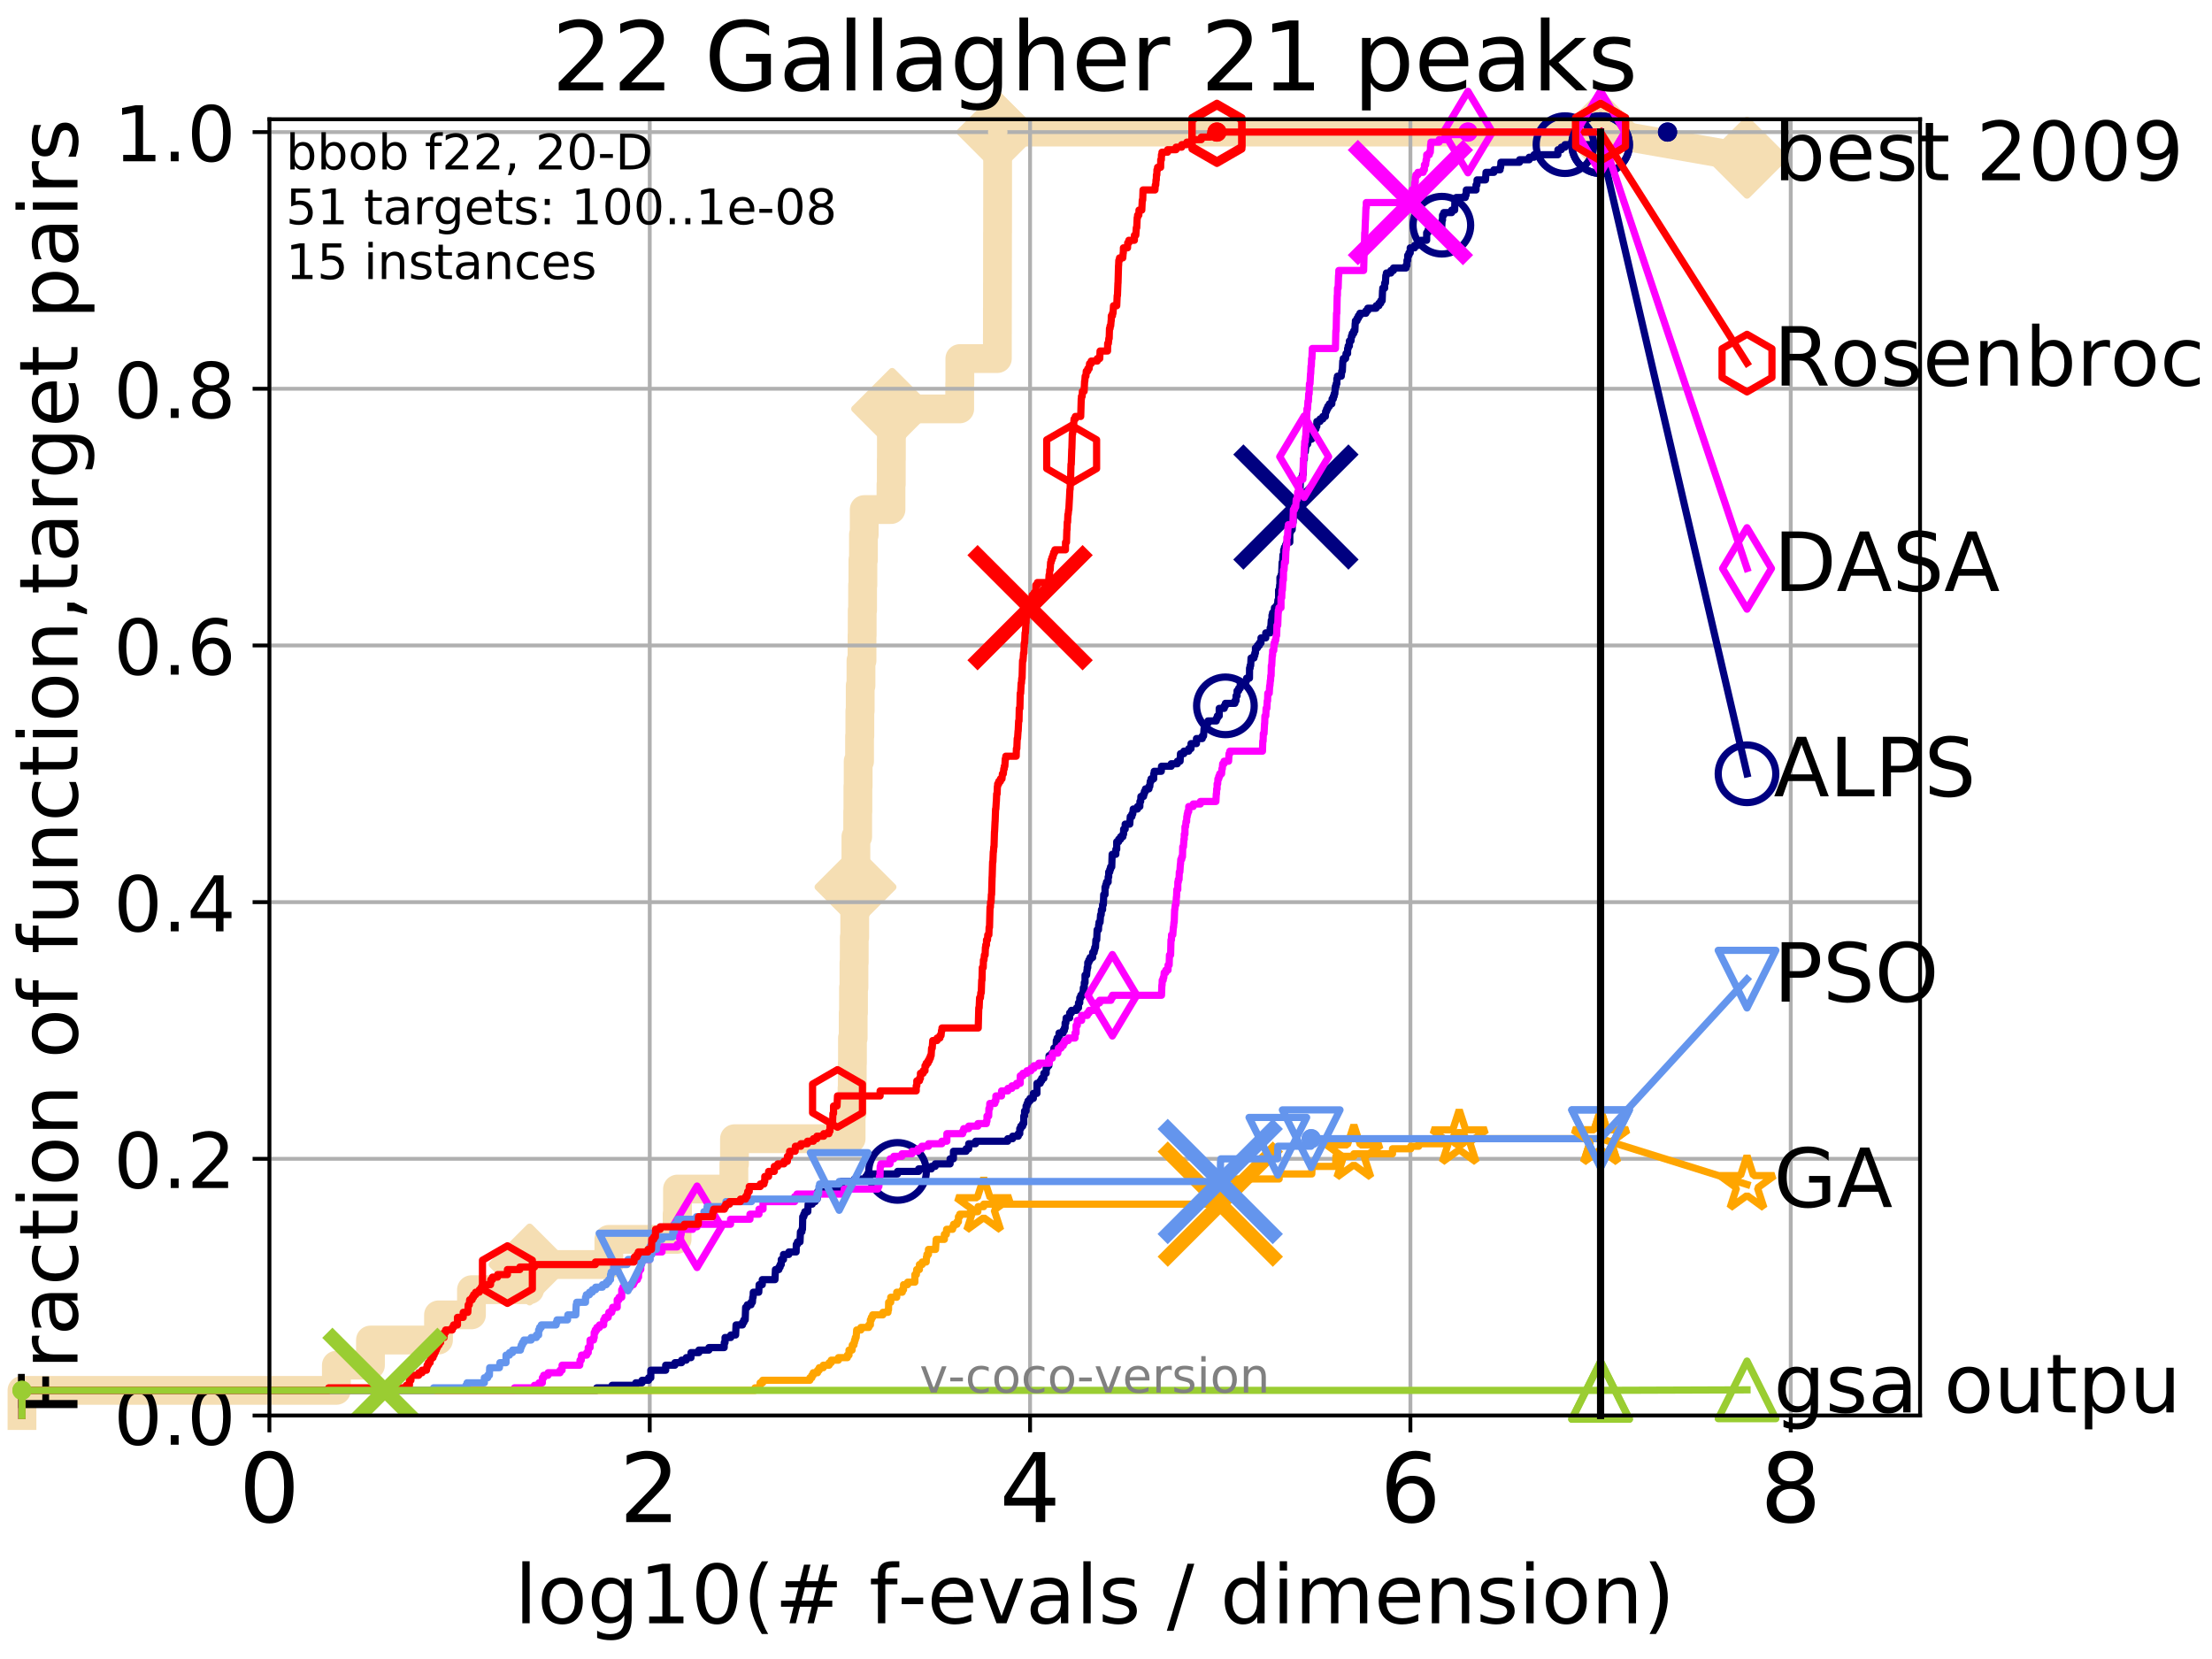 <?xml version="1.0" encoding="utf-8" standalone="no"?>
<!DOCTYPE svg PUBLIC "-//W3C//DTD SVG 1.1//EN"
  "http://www.w3.org/Graphics/SVG/1.1/DTD/svg11.dtd">
<!-- Created with matplotlib (http://matplotlib.org/) -->
<svg height="345.6pt" version="1.1" viewBox="0 0 460.8 345.6" width="460.8pt" xmlns="http://www.w3.org/2000/svg" xmlns:xlink="http://www.w3.org/1999/xlink">
 <defs>
  <style type="text/css">
*{stroke-linecap:butt;stroke-linejoin:round;}
  </style>
 </defs>
 <g id="figure_1">
  <g id="patch_1">
   <path d="M 0 345.6 
L 460.8 345.6 
L 460.8 0 
L 0 0 
z
" style="fill:#ffffff;"/>
  </g>
  <g id="axes_1">
   <g id="patch_2">
    <path d="M 56.12 294.88 
L 399.984 294.88 
L 399.984 24.84 
L 56.12 24.84 
z
" style="fill:#ffffff;"/>
   </g>
   <g id="line2d_1">
    <path d="M 4.579 294.88 
L 4.579 289.638 
L 70.072 289.638 
L 70.072 284.395 
L 77.175 284.395 
L 77.175 279.153 
L 91.35 279.153 
L 91.35 273.91 
L 98.215 273.91 
L 98.215 268.668 
L 110.326 268.668 
L 110.326 263.425 
L 126.833 263.425 
L 126.833 258.183 
L 141.054 258.183 
L 141.054 252.94 
L 141.134 252.94 
L 141.134 247.698 
L 152.88 247.698 
L 152.88 242.455 
L 153.004 242.455 
L 153.004 237.213 
L 177.305 237.213 
L 177.305 231.97 
L 177.49 231.97 
L 177.49 226.728 
L 177.544 226.728 
L 177.544 221.485 
L 177.583 221.485 
L 177.583 216.243 
L 177.735 216.243 
L 177.735 211 
L 177.799 211 
L 177.799 205.758 
L 177.894 205.758 
L 177.894 200.515 
L 177.955 200.515 
L 177.955 195.273 
L 178.055 195.273 
L 178.055 190.03 
L 178.22 190.03 
L 178.22 184.788 
L 178.256 184.788 
L 178.256 179.546 
L 178.298 179.546 
L 178.298 174.303 
L 178.672 174.303 
L 178.672 169.061 
L 178.716 169.061 
L 178.716 163.818 
L 178.77 163.818 
L 178.77 158.576 
L 179.061 158.576 
L 179.061 153.333 
L 179.123 153.333 
L 179.123 148.091 
L 179.197 148.091 
L 179.197 142.848 
L 179.357 142.848 
L 179.357 137.606 
L 179.574 137.606 
L 179.574 132.363 
L 179.61 132.363 
L 179.61 127.121 
L 179.693 127.121 
L 179.693 121.878 
L 179.759 121.878 
L 179.759 116.636 
L 179.87 116.636 
L 179.87 111.393 
L 180.032 111.393 
L 180.032 106.151 
L 185.609 106.151 
L 185.609 100.908 
L 185.672 100.908 
L 185.672 95.666 
L 185.696 95.666 
L 185.696 90.423 
L 185.848 90.423 
L 185.848 85.181 
L 199.922 85.181 
L 199.922 79.938 
L 199.954 79.938 
L 199.954 74.696 
L 207.768 74.696 
L 207.768 69.453 
L 207.776 69.453 
L 207.776 64.211 
L 207.787 64.211 
L 207.787 58.969 
L 207.795 58.969 
L 207.795 53.726 
L 207.801 53.726 
L 207.801 48.484 
L 207.815 48.484 
L 207.815 43.241 
L 207.82 43.241 
L 207.82 37.999 
L 207.825 37.999 
L 207.825 32.756 
L 207.838 32.756 
L 207.838 27.514 
L 333.43 27.514 
" style="fill:none;stroke:#f5deb3;stroke-linecap:square;stroke-width:6;"/>
   </g>
   <g id="line2d_2">
    <defs>
     <path d="M -0 7.778 
L 7.778 0 
L 0 -7.778 
L -7.778 -0 
z
" id="m779089fed4" style="stroke:#f5deb3;stroke-linejoin:miter;stroke-width:1.5;"/>
    </defs>
    <g>
     <use style="fill:#f5deb3;stroke:#f5deb3;stroke-linejoin:miter;stroke-width:1.5;" x="110.326" xlink:href="#m779089fed4" y="263.425"/>
     <use style="fill:#f5deb3;stroke:#f5deb3;stroke-linejoin:miter;stroke-width:1.5;" x="178.22" xlink:href="#m779089fed4" y="184.788"/>
     <use style="fill:#f5deb3;stroke:#f5deb3;stroke-linejoin:miter;stroke-width:1.5;" x="185.848" xlink:href="#m779089fed4" y="85.181"/>
     <use style="fill:#f5deb3;stroke:#f5deb3;stroke-linejoin:miter;stroke-width:1.5;" x="207.838" xlink:href="#m779089fed4" y="27.514"/>
     <use style="fill:#f5deb3;stroke:#f5deb3;stroke-linejoin:miter;stroke-width:1.5;" x="207.838" xlink:href="#m779089fed4" y="27.514"/>
     <use style="fill:#f5deb3;stroke:#f5deb3;stroke-linejoin:miter;stroke-width:1.5;" x="333.43" xlink:href="#m779089fed4" y="27.514"/>
    </g>
   </g>
   <g id="line2d_3">
    <path style="fill:none;stroke:#f5deb3;stroke-linecap:square;stroke-width:6;"/>
    <g/>
   </g>
   <g id="line2d_4">
    <path d="M 333.43 27.514 
L 363.934 32.861 
" style="fill:none;stroke:#f5deb3;stroke-linecap:square;stroke-width:6;"/>
    <g>
     <use style="fill:#f5deb3;stroke:#f5deb3;stroke-linejoin:miter;stroke-width:1.5;" x="333.43" xlink:href="#m779089fed4" y="27.514"/>
     <use style="fill:#f5deb3;stroke:#f5deb3;stroke-linejoin:miter;stroke-width:1.5;" x="363.934" xlink:href="#m779089fed4" y="32.861"/>
    </g>
   </g>
   <g id="matplotlib.axis_1">
    <g id="xtick_1">
     <g id="line2d_5">
      <path clip-path="url(#pdc020ee2d5)" d="M 56.12 294.88 
L 56.12 24.84 
" style="fill:none;stroke:#b0b0b0;stroke-linecap:square;stroke-width:0.8;"/>
     </g>
     <g id="line2d_6">
      <defs>
       <path d="M 0 0 
L 0 3.5 
" id="mda929b0f95" style="stroke:#000000;stroke-width:0.8;"/>
      </defs>
      <g>
       <use style="stroke:#000000;stroke-width:0.8;" x="56.12" xlink:href="#mda929b0f95" y="294.88"/>
      </g>
     </g>
     <g id="text_1">
      <!-- 0 -->
      <defs>
       <path d="M 31.781 66.406 
Q 24.172 66.406 20.328 58.906 
Q 16.5 51.422 16.5 36.375 
Q 16.5 21.391 20.328 13.891 
Q 24.172 6.391 31.781 6.391 
Q 39.453 6.391 43.281 13.891 
Q 47.125 21.391 47.125 36.375 
Q 47.125 51.422 43.281 58.906 
Q 39.453 66.406 31.781 66.406 
z
M 31.781 74.219 
Q 44.047 74.219 50.516 64.516 
Q 56.984 54.828 56.984 36.375 
Q 56.984 17.969 50.516 8.266 
Q 44.047 -1.422 31.781 -1.422 
Q 19.531 -1.422 13.062 8.266 
Q 6.594 17.969 6.594 36.375 
Q 6.594 54.828 13.062 64.516 
Q 19.531 74.219 31.781 74.219 
z
" id="DejaVuSans-30"/>
      </defs>
      <g transform="translate(49.758 317.077)scale(0.2 -0.2)">
       <use xlink:href="#DejaVuSans-30"/>
      </g>
     </g>
    </g>
    <g id="xtick_2">
     <g id="line2d_7">
      <path clip-path="url(#pdc020ee2d5)" d="M 135.351 294.88 
L 135.351 24.84 
" style="fill:none;stroke:#b0b0b0;stroke-linecap:square;stroke-width:0.8;"/>
     </g>
     <g id="line2d_8">
      <g>
       <use style="stroke:#000000;stroke-width:0.8;" x="135.351" xlink:href="#mda929b0f95" y="294.88"/>
      </g>
     </g>
     <g id="text_2">
      <!-- 2 -->
      <defs>
       <path d="M 19.188 8.297 
L 53.609 8.297 
L 53.609 0 
L 7.328 0 
L 7.328 8.297 
Q 12.938 14.109 22.625 23.891 
Q 32.328 33.688 34.812 36.531 
Q 39.547 41.844 41.422 45.531 
Q 43.312 49.219 43.312 52.781 
Q 43.312 58.594 39.234 62.25 
Q 35.156 65.922 28.609 65.922 
Q 23.969 65.922 18.812 64.312 
Q 13.672 62.703 7.812 59.422 
L 7.812 69.391 
Q 13.766 71.781 18.938 73 
Q 24.125 74.219 28.422 74.219 
Q 39.75 74.219 46.484 68.547 
Q 53.219 62.891 53.219 53.422 
Q 53.219 48.922 51.531 44.891 
Q 49.859 40.875 45.406 35.406 
Q 44.188 33.984 37.641 27.219 
Q 31.109 20.453 19.188 8.297 
z
" id="DejaVuSans-32"/>
      </defs>
      <g transform="translate(128.989 317.077)scale(0.2 -0.2)">
       <use xlink:href="#DejaVuSans-32"/>
      </g>
     </g>
    </g>
    <g id="xtick_3">
     <g id="line2d_9">
      <path clip-path="url(#pdc020ee2d5)" d="M 214.583 294.88 
L 214.583 24.84 
" style="fill:none;stroke:#b0b0b0;stroke-linecap:square;stroke-width:0.8;"/>
     </g>
     <g id="line2d_10">
      <g>
       <use style="stroke:#000000;stroke-width:0.8;" x="214.583" xlink:href="#mda929b0f95" y="294.88"/>
      </g>
     </g>
     <g id="text_3">
      <!-- 4 -->
      <defs>
       <path d="M 37.797 64.312 
L 12.891 25.391 
L 37.797 25.391 
z
M 35.203 72.906 
L 47.609 72.906 
L 47.609 25.391 
L 58.016 25.391 
L 58.016 17.188 
L 47.609 17.188 
L 47.609 0 
L 37.797 0 
L 37.797 17.188 
L 4.891 17.188 
L 4.891 26.703 
z
" id="DejaVuSans-34"/>
      </defs>
      <g transform="translate(208.22 317.077)scale(0.2 -0.2)">
       <use xlink:href="#DejaVuSans-34"/>
      </g>
     </g>
    </g>
    <g id="xtick_4">
     <g id="line2d_11">
      <path clip-path="url(#pdc020ee2d5)" d="M 293.814 294.88 
L 293.814 24.84 
" style="fill:none;stroke:#b0b0b0;stroke-linecap:square;stroke-width:0.8;"/>
     </g>
     <g id="line2d_12">
      <g>
       <use style="stroke:#000000;stroke-width:0.8;" x="293.814" xlink:href="#mda929b0f95" y="294.88"/>
      </g>
     </g>
     <g id="text_4">
      <!-- 6 -->
      <defs>
       <path d="M 33.016 40.375 
Q 26.375 40.375 22.484 35.828 
Q 18.609 31.297 18.609 23.391 
Q 18.609 15.531 22.484 10.953 
Q 26.375 6.391 33.016 6.391 
Q 39.656 6.391 43.531 10.953 
Q 47.406 15.531 47.406 23.391 
Q 47.406 31.297 43.531 35.828 
Q 39.656 40.375 33.016 40.375 
z
M 52.594 71.297 
L 52.594 62.312 
Q 48.875 64.062 45.094 64.984 
Q 41.312 65.922 37.594 65.922 
Q 27.828 65.922 22.672 59.328 
Q 17.531 52.734 16.797 39.406 
Q 19.672 43.656 24.016 45.922 
Q 28.375 48.188 33.594 48.188 
Q 44.578 48.188 50.953 41.516 
Q 57.328 34.859 57.328 23.391 
Q 57.328 12.156 50.688 5.359 
Q 44.047 -1.422 33.016 -1.422 
Q 20.359 -1.422 13.672 8.266 
Q 6.984 17.969 6.984 36.375 
Q 6.984 53.656 15.188 63.938 
Q 23.391 74.219 37.203 74.219 
Q 40.922 74.219 44.703 73.484 
Q 48.484 72.75 52.594 71.297 
z
" id="DejaVuSans-36"/>
      </defs>
      <g transform="translate(287.452 317.077)scale(0.2 -0.2)">
       <use xlink:href="#DejaVuSans-36"/>
      </g>
     </g>
    </g>
    <g id="xtick_5">
     <g id="line2d_13">
      <path clip-path="url(#pdc020ee2d5)" d="M 373.045 294.88 
L 373.045 24.84 
" style="fill:none;stroke:#b0b0b0;stroke-linecap:square;stroke-width:0.8;"/>
     </g>
     <g id="line2d_14">
      <g>
       <use style="stroke:#000000;stroke-width:0.8;" x="373.045" xlink:href="#mda929b0f95" y="294.88"/>
      </g>
     </g>
     <g id="text_5">
      <!-- 8 -->
      <defs>
       <path d="M 31.781 34.625 
Q 24.75 34.625 20.719 30.859 
Q 16.703 27.094 16.703 20.516 
Q 16.703 13.922 20.719 10.156 
Q 24.75 6.391 31.781 6.391 
Q 38.812 6.391 42.859 10.172 
Q 46.922 13.969 46.922 20.516 
Q 46.922 27.094 42.891 30.859 
Q 38.875 34.625 31.781 34.625 
z
M 21.922 38.812 
Q 15.578 40.375 12.031 44.719 
Q 8.5 49.078 8.5 55.328 
Q 8.5 64.062 14.719 69.141 
Q 20.953 74.219 31.781 74.219 
Q 42.672 74.219 48.875 69.141 
Q 55.078 64.062 55.078 55.328 
Q 55.078 49.078 51.531 44.719 
Q 48 40.375 41.703 38.812 
Q 48.828 37.156 52.797 32.312 
Q 56.781 27.484 56.781 20.516 
Q 56.781 9.906 50.312 4.234 
Q 43.844 -1.422 31.781 -1.422 
Q 19.734 -1.422 13.25 4.234 
Q 6.781 9.906 6.781 20.516 
Q 6.781 27.484 10.781 32.312 
Q 14.797 37.156 21.922 38.812 
z
M 18.312 54.391 
Q 18.312 48.734 21.844 45.562 
Q 25.391 42.391 31.781 42.391 
Q 38.141 42.391 41.719 45.562 
Q 45.312 48.734 45.312 54.391 
Q 45.312 60.062 41.719 63.234 
Q 38.141 66.406 31.781 66.406 
Q 25.391 66.406 21.844 63.234 
Q 18.312 60.062 18.312 54.391 
z
" id="DejaVuSans-38"/>
      </defs>
      <g transform="translate(366.683 317.077)scale(0.2 -0.2)">
       <use xlink:href="#DejaVuSans-38"/>
      </g>
     </g>
    </g>
    <g id="text_6">
     <!-- log10(# f-evals / dimension) -->
     <defs>
      <path d="M 9.422 75.984 
L 18.406 75.984 
L 18.406 0 
L 9.422 0 
z
" id="DejaVuSans-6c"/>
      <path d="M 30.609 48.391 
Q 23.391 48.391 19.188 42.75 
Q 14.984 37.109 14.984 27.297 
Q 14.984 17.484 19.156 11.844 
Q 23.344 6.203 30.609 6.203 
Q 37.797 6.203 41.984 11.859 
Q 46.188 17.531 46.188 27.297 
Q 46.188 37.016 41.984 42.703 
Q 37.797 48.391 30.609 48.391 
z
M 30.609 56 
Q 42.328 56 49.016 48.375 
Q 55.719 40.766 55.719 27.297 
Q 55.719 13.875 49.016 6.219 
Q 42.328 -1.422 30.609 -1.422 
Q 18.844 -1.422 12.172 6.219 
Q 5.516 13.875 5.516 27.297 
Q 5.516 40.766 12.172 48.375 
Q 18.844 56 30.609 56 
z
" id="DejaVuSans-6f"/>
      <path d="M 45.406 27.984 
Q 45.406 37.75 41.375 43.109 
Q 37.359 48.484 30.078 48.484 
Q 22.859 48.484 18.828 43.109 
Q 14.797 37.75 14.797 27.984 
Q 14.797 18.266 18.828 12.891 
Q 22.859 7.516 30.078 7.516 
Q 37.359 7.516 41.375 12.891 
Q 45.406 18.266 45.406 27.984 
z
M 54.391 6.781 
Q 54.391 -7.172 48.188 -13.984 
Q 42 -20.797 29.203 -20.797 
Q 24.469 -20.797 20.266 -20.094 
Q 16.062 -19.391 12.109 -17.922 
L 12.109 -9.188 
Q 16.062 -11.328 19.922 -12.344 
Q 23.781 -13.375 27.781 -13.375 
Q 36.625 -13.375 41.016 -8.766 
Q 45.406 -4.156 45.406 5.172 
L 45.406 9.625 
Q 42.625 4.781 38.281 2.391 
Q 33.938 0 27.875 0 
Q 17.828 0 11.672 7.656 
Q 5.516 15.328 5.516 27.984 
Q 5.516 40.672 11.672 48.328 
Q 17.828 56 27.875 56 
Q 33.938 56 38.281 53.609 
Q 42.625 51.219 45.406 46.391 
L 45.406 54.688 
L 54.391 54.688 
z
" id="DejaVuSans-67"/>
      <path d="M 12.406 8.297 
L 28.516 8.297 
L 28.516 63.922 
L 10.984 60.406 
L 10.984 69.391 
L 28.422 72.906 
L 38.281 72.906 
L 38.281 8.297 
L 54.391 8.297 
L 54.391 0 
L 12.406 0 
z
" id="DejaVuSans-31"/>
      <path d="M 31 75.875 
Q 24.469 64.656 21.281 53.656 
Q 18.109 42.672 18.109 31.391 
Q 18.109 20.125 21.312 9.062 
Q 24.516 -2 31 -13.188 
L 23.188 -13.188 
Q 15.875 -1.703 12.234 9.375 
Q 8.594 20.453 8.594 31.391 
Q 8.594 42.281 12.203 53.312 
Q 15.828 64.359 23.188 75.875 
z
" id="DejaVuSans-28"/>
      <path d="M 51.125 44 
L 36.922 44 
L 32.812 27.688 
L 47.125 27.688 
z
M 43.797 71.781 
L 38.719 51.516 
L 52.984 51.516 
L 58.109 71.781 
L 65.922 71.781 
L 60.891 51.516 
L 76.125 51.516 
L 76.125 44 
L 58.984 44 
L 54.984 27.688 
L 70.516 27.688 
L 70.516 20.219 
L 53.078 20.219 
L 48 0 
L 40.188 0 
L 45.219 20.219 
L 30.906 20.219 
L 25.875 0 
L 18.016 0 
L 23.094 20.219 
L 7.719 20.219 
L 7.719 27.688 
L 24.906 27.688 
L 29 44 
L 13.281 44 
L 13.281 51.516 
L 30.906 51.516 
L 35.891 71.781 
z
" id="DejaVuSans-23"/>
      <path id="DejaVuSans-20"/>
      <path d="M 37.109 75.984 
L 37.109 68.5 
L 28.516 68.5 
Q 23.688 68.5 21.797 66.547 
Q 19.922 64.594 19.922 59.516 
L 19.922 54.688 
L 34.719 54.688 
L 34.719 47.703 
L 19.922 47.703 
L 19.922 0 
L 10.891 0 
L 10.891 47.703 
L 2.297 47.703 
L 2.297 54.688 
L 10.891 54.688 
L 10.891 58.5 
Q 10.891 67.625 15.141 71.797 
Q 19.391 75.984 28.609 75.984 
z
" id="DejaVuSans-66"/>
      <path d="M 4.891 31.391 
L 31.203 31.391 
L 31.203 23.391 
L 4.891 23.391 
z
" id="DejaVuSans-2d"/>
      <path d="M 56.203 29.594 
L 56.203 25.203 
L 14.891 25.203 
Q 15.484 15.922 20.484 11.062 
Q 25.484 6.203 34.422 6.203 
Q 39.594 6.203 44.453 7.469 
Q 49.312 8.734 54.109 11.281 
L 54.109 2.781 
Q 49.266 0.734 44.188 -0.344 
Q 39.109 -1.422 33.891 -1.422 
Q 20.797 -1.422 13.156 6.188 
Q 5.516 13.812 5.516 26.812 
Q 5.516 40.234 12.766 48.109 
Q 20.016 56 32.328 56 
Q 43.359 56 49.781 48.891 
Q 56.203 41.797 56.203 29.594 
z
M 47.219 32.234 
Q 47.125 39.594 43.094 43.984 
Q 39.062 48.391 32.422 48.391 
Q 24.906 48.391 20.391 44.141 
Q 15.875 39.891 15.188 32.172 
z
" id="DejaVuSans-65"/>
      <path d="M 2.984 54.688 
L 12.5 54.688 
L 29.594 8.797 
L 46.688 54.688 
L 56.203 54.688 
L 35.688 0 
L 23.484 0 
z
" id="DejaVuSans-76"/>
      <path d="M 34.281 27.484 
Q 23.391 27.484 19.188 25 
Q 14.984 22.516 14.984 16.5 
Q 14.984 11.719 18.141 8.906 
Q 21.297 6.109 26.703 6.109 
Q 34.188 6.109 38.703 11.406 
Q 43.219 16.703 43.219 25.484 
L 43.219 27.484 
z
M 52.203 31.203 
L 52.203 0 
L 43.219 0 
L 43.219 8.297 
Q 40.141 3.328 35.547 0.953 
Q 30.953 -1.422 24.312 -1.422 
Q 15.922 -1.422 10.953 3.297 
Q 6 8.016 6 15.922 
Q 6 25.141 12.172 29.828 
Q 18.359 34.516 30.609 34.516 
L 43.219 34.516 
L 43.219 35.406 
Q 43.219 41.609 39.141 45 
Q 35.062 48.391 27.688 48.391 
Q 23 48.391 18.547 47.266 
Q 14.109 46.141 10.016 43.891 
L 10.016 52.203 
Q 14.938 54.109 19.578 55.047 
Q 24.219 56 28.609 56 
Q 40.484 56 46.344 49.844 
Q 52.203 43.703 52.203 31.203 
z
" id="DejaVuSans-61"/>
      <path d="M 44.281 53.078 
L 44.281 44.578 
Q 40.484 46.531 36.375 47.5 
Q 32.281 48.484 27.875 48.484 
Q 21.188 48.484 17.844 46.438 
Q 14.5 44.391 14.5 40.281 
Q 14.5 37.156 16.891 35.375 
Q 19.281 33.594 26.516 31.984 
L 29.594 31.297 
Q 39.156 29.25 43.188 25.516 
Q 47.219 21.781 47.219 15.094 
Q 47.219 7.469 41.188 3.016 
Q 35.156 -1.422 24.609 -1.422 
Q 20.219 -1.422 15.453 -0.562 
Q 10.688 0.297 5.422 2 
L 5.422 11.281 
Q 10.406 8.688 15.234 7.391 
Q 20.062 6.109 24.812 6.109 
Q 31.156 6.109 34.562 8.281 
Q 37.984 10.453 37.984 14.406 
Q 37.984 18.062 35.516 20.016 
Q 33.062 21.969 24.703 23.781 
L 21.578 24.516 
Q 13.234 26.266 9.516 29.906 
Q 5.812 33.547 5.812 39.891 
Q 5.812 47.609 11.281 51.797 
Q 16.75 56 26.812 56 
Q 31.781 56 36.172 55.266 
Q 40.578 54.547 44.281 53.078 
z
" id="DejaVuSans-73"/>
      <path d="M 25.391 72.906 
L 33.688 72.906 
L 8.297 -9.281 
L 0 -9.281 
z
" id="DejaVuSans-2f"/>
      <path d="M 45.406 46.391 
L 45.406 75.984 
L 54.391 75.984 
L 54.391 0 
L 45.406 0 
L 45.406 8.203 
Q 42.578 3.328 38.25 0.953 
Q 33.938 -1.422 27.875 -1.422 
Q 17.969 -1.422 11.734 6.484 
Q 5.516 14.406 5.516 27.297 
Q 5.516 40.188 11.734 48.094 
Q 17.969 56 27.875 56 
Q 33.938 56 38.25 53.625 
Q 42.578 51.266 45.406 46.391 
z
M 14.797 27.297 
Q 14.797 17.391 18.875 11.75 
Q 22.953 6.109 30.078 6.109 
Q 37.203 6.109 41.297 11.75 
Q 45.406 17.391 45.406 27.297 
Q 45.406 37.203 41.297 42.844 
Q 37.203 48.484 30.078 48.484 
Q 22.953 48.484 18.875 42.844 
Q 14.797 37.203 14.797 27.297 
z
" id="DejaVuSans-64"/>
      <path d="M 9.422 54.688 
L 18.406 54.688 
L 18.406 0 
L 9.422 0 
z
M 9.422 75.984 
L 18.406 75.984 
L 18.406 64.594 
L 9.422 64.594 
z
" id="DejaVuSans-69"/>
      <path d="M 52 44.188 
Q 55.375 50.25 60.062 53.125 
Q 64.75 56 71.094 56 
Q 79.641 56 84.281 50.016 
Q 88.922 44.047 88.922 33.016 
L 88.922 0 
L 79.891 0 
L 79.891 32.719 
Q 79.891 40.578 77.094 44.375 
Q 74.312 48.188 68.609 48.188 
Q 61.625 48.188 57.562 43.547 
Q 53.516 38.922 53.516 30.906 
L 53.516 0 
L 44.484 0 
L 44.484 32.719 
Q 44.484 40.625 41.703 44.406 
Q 38.922 48.188 33.109 48.188 
Q 26.219 48.188 22.156 43.531 
Q 18.109 38.875 18.109 30.906 
L 18.109 0 
L 9.078 0 
L 9.078 54.688 
L 18.109 54.688 
L 18.109 46.188 
Q 21.188 51.219 25.484 53.609 
Q 29.781 56 35.688 56 
Q 41.656 56 45.828 52.969 
Q 50 49.953 52 44.188 
z
" id="DejaVuSans-6d"/>
      <path d="M 54.891 33.016 
L 54.891 0 
L 45.906 0 
L 45.906 32.719 
Q 45.906 40.484 42.875 44.328 
Q 39.844 48.188 33.797 48.188 
Q 26.516 48.188 22.312 43.547 
Q 18.109 38.922 18.109 30.906 
L 18.109 0 
L 9.078 0 
L 9.078 54.688 
L 18.109 54.688 
L 18.109 46.188 
Q 21.344 51.125 25.703 53.562 
Q 30.078 56 35.797 56 
Q 45.219 56 50.047 50.172 
Q 54.891 44.344 54.891 33.016 
z
" id="DejaVuSans-6e"/>
      <path d="M 8.016 75.875 
L 15.828 75.875 
Q 23.141 64.359 26.781 53.312 
Q 30.422 42.281 30.422 31.391 
Q 30.422 20.453 26.781 9.375 
Q 23.141 -1.703 15.828 -13.188 
L 8.016 -13.188 
Q 14.5 -2 17.703 9.062 
Q 20.906 20.125 20.906 31.391 
Q 20.906 42.672 17.703 53.656 
Q 14.5 64.656 8.016 75.875 
z
" id="DejaVuSans-29"/>
     </defs>
     <g transform="translate(107.211 338.154)scale(0.17 -0.17)">
      <use xlink:href="#DejaVuSans-6c"/>
      <use x="27.783" xlink:href="#DejaVuSans-6f"/>
      <use x="88.965" xlink:href="#DejaVuSans-67"/>
      <use x="152.441" xlink:href="#DejaVuSans-31"/>
      <use x="216.064" xlink:href="#DejaVuSans-30"/>
      <use x="279.688" xlink:href="#DejaVuSans-28"/>
      <use x="318.701" xlink:href="#DejaVuSans-23"/>
      <use x="402.49" xlink:href="#DejaVuSans-20"/>
      <use x="434.277" xlink:href="#DejaVuSans-66"/>
      <use x="469.404" xlink:href="#DejaVuSans-2d"/>
      <use x="505.488" xlink:href="#DejaVuSans-65"/>
      <use x="567.012" xlink:href="#DejaVuSans-76"/>
      <use x="626.191" xlink:href="#DejaVuSans-61"/>
      <use x="687.471" xlink:href="#DejaVuSans-6c"/>
      <use x="715.254" xlink:href="#DejaVuSans-73"/>
      <use x="767.354" xlink:href="#DejaVuSans-20"/>
      <use x="799.141" xlink:href="#DejaVuSans-2f"/>
      <use x="832.832" xlink:href="#DejaVuSans-20"/>
      <use x="864.619" xlink:href="#DejaVuSans-64"/>
      <use x="928.096" xlink:href="#DejaVuSans-69"/>
      <use x="955.879" xlink:href="#DejaVuSans-6d"/>
      <use x="1053.291" xlink:href="#DejaVuSans-65"/>
      <use x="1114.814" xlink:href="#DejaVuSans-6e"/>
      <use x="1178.193" xlink:href="#DejaVuSans-73"/>
      <use x="1230.293" xlink:href="#DejaVuSans-69"/>
      <use x="1258.076" xlink:href="#DejaVuSans-6f"/>
      <use x="1319.258" xlink:href="#DejaVuSans-6e"/>
      <use x="1382.637" xlink:href="#DejaVuSans-29"/>
     </g>
    </g>
   </g>
   <g id="matplotlib.axis_2">
    <g id="ytick_1">
     <g id="line2d_15">
      <path clip-path="url(#pdc020ee2d5)" d="M 56.12 294.88 
L 399.984 294.88 
" style="fill:none;stroke:#b0b0b0;stroke-linecap:square;stroke-width:0.8;"/>
     </g>
     <g id="line2d_16">
      <defs>
       <path d="M 0 0 
L -3.5 0 
" id="m31a9b17eee" style="stroke:#000000;stroke-width:0.8;"/>
      </defs>
      <g>
       <use style="stroke:#000000;stroke-width:0.8;" x="56.12" xlink:href="#m31a9b17eee" y="294.88"/>
      </g>
     </g>
     <g id="text_7">
      <!-- 0.0 -->
      <defs>
       <path d="M 10.688 12.406 
L 21 12.406 
L 21 0 
L 10.688 0 
z
" id="DejaVuSans-2e"/>
      </defs>
      <g transform="translate(23.675 300.959)scale(0.16 -0.16)">
       <use xlink:href="#DejaVuSans-30"/>
       <use x="63.623" xlink:href="#DejaVuSans-2e"/>
       <use x="95.41" xlink:href="#DejaVuSans-30"/>
      </g>
     </g>
    </g>
    <g id="ytick_2">
     <g id="line2d_17">
      <path clip-path="url(#pdc020ee2d5)" d="M 56.12 241.407 
L 399.984 241.407 
" style="fill:none;stroke:#b0b0b0;stroke-linecap:square;stroke-width:0.8;"/>
     </g>
     <g id="line2d_18">
      <g>
       <use style="stroke:#000000;stroke-width:0.8;" x="56.12" xlink:href="#m31a9b17eee" y="241.407"/>
      </g>
     </g>
     <g id="text_8">
      <!-- 0.2 -->
      <g transform="translate(23.675 247.485)scale(0.16 -0.16)">
       <use xlink:href="#DejaVuSans-30"/>
       <use x="63.623" xlink:href="#DejaVuSans-2e"/>
       <use x="95.41" xlink:href="#DejaVuSans-32"/>
      </g>
     </g>
    </g>
    <g id="ytick_3">
     <g id="line2d_19">
      <path clip-path="url(#pdc020ee2d5)" d="M 56.12 187.933 
L 399.984 187.933 
" style="fill:none;stroke:#b0b0b0;stroke-linecap:square;stroke-width:0.8;"/>
     </g>
     <g id="line2d_20">
      <g>
       <use style="stroke:#000000;stroke-width:0.8;" x="56.12" xlink:href="#m31a9b17eee" y="187.933"/>
      </g>
     </g>
     <g id="text_9">
      <!-- 0.4 -->
      <g transform="translate(23.675 194.012)scale(0.16 -0.16)">
       <use xlink:href="#DejaVuSans-30"/>
       <use x="63.623" xlink:href="#DejaVuSans-2e"/>
       <use x="95.41" xlink:href="#DejaVuSans-34"/>
      </g>
     </g>
    </g>
    <g id="ytick_4">
     <g id="line2d_21">
      <path clip-path="url(#pdc020ee2d5)" d="M 56.12 134.46 
L 399.984 134.46 
" style="fill:none;stroke:#b0b0b0;stroke-linecap:square;stroke-width:0.8;"/>
     </g>
     <g id="line2d_22">
      <g>
       <use style="stroke:#000000;stroke-width:0.8;" x="56.12" xlink:href="#m31a9b17eee" y="134.46"/>
      </g>
     </g>
     <g id="text_10">
      <!-- 0.6 -->
      <g transform="translate(23.675 140.539)scale(0.16 -0.16)">
       <use xlink:href="#DejaVuSans-30"/>
       <use x="63.623" xlink:href="#DejaVuSans-2e"/>
       <use x="95.41" xlink:href="#DejaVuSans-36"/>
      </g>
     </g>
    </g>
    <g id="ytick_5">
     <g id="line2d_23">
      <path clip-path="url(#pdc020ee2d5)" d="M 56.12 80.987 
L 399.984 80.987 
" style="fill:none;stroke:#b0b0b0;stroke-linecap:square;stroke-width:0.8;"/>
     </g>
     <g id="line2d_24">
      <g>
       <use style="stroke:#000000;stroke-width:0.8;" x="56.12" xlink:href="#m31a9b17eee" y="80.987"/>
      </g>
     </g>
     <g id="text_11">
      <!-- 0.8 -->
      <g transform="translate(23.675 87.066)scale(0.16 -0.16)">
       <use xlink:href="#DejaVuSans-30"/>
       <use x="63.623" xlink:href="#DejaVuSans-2e"/>
       <use x="95.41" xlink:href="#DejaVuSans-38"/>
      </g>
     </g>
    </g>
    <g id="ytick_6">
     <g id="line2d_25">
      <path clip-path="url(#pdc020ee2d5)" d="M 56.12 27.514 
L 399.984 27.514 
" style="fill:none;stroke:#b0b0b0;stroke-linecap:square;stroke-width:0.8;"/>
     </g>
     <g id="line2d_26">
      <g>
       <use style="stroke:#000000;stroke-width:0.8;" x="56.12" xlink:href="#m31a9b17eee" y="27.514"/>
      </g>
     </g>
     <g id="text_12">
      <!-- 1.0 -->
      <g transform="translate(23.675 33.592)scale(0.16 -0.16)">
       <use xlink:href="#DejaVuSans-31"/>
       <use x="63.623" xlink:href="#DejaVuSans-2e"/>
       <use x="95.41" xlink:href="#DejaVuSans-30"/>
      </g>
     </g>
    </g>
    <g id="text_13">
     <!-- Fraction of function,target pairs -->
     <defs>
      <path d="M 9.812 72.906 
L 51.703 72.906 
L 51.703 64.594 
L 19.672 64.594 
L 19.672 43.109 
L 48.578 43.109 
L 48.578 34.812 
L 19.672 34.812 
L 19.672 0 
L 9.812 0 
z
" id="DejaVuSans-46"/>
      <path d="M 41.109 46.297 
Q 39.594 47.172 37.812 47.578 
Q 36.031 48 33.891 48 
Q 26.266 48 22.188 43.047 
Q 18.109 38.094 18.109 28.812 
L 18.109 0 
L 9.078 0 
L 9.078 54.688 
L 18.109 54.688 
L 18.109 46.188 
Q 20.953 51.172 25.484 53.578 
Q 30.031 56 36.531 56 
Q 37.453 56 38.578 55.875 
Q 39.703 55.766 41.062 55.516 
z
" id="DejaVuSans-72"/>
      <path d="M 48.781 52.594 
L 48.781 44.188 
Q 44.969 46.297 41.141 47.344 
Q 37.312 48.391 33.406 48.391 
Q 24.656 48.391 19.812 42.844 
Q 14.984 37.312 14.984 27.297 
Q 14.984 17.281 19.812 11.734 
Q 24.656 6.203 33.406 6.203 
Q 37.312 6.203 41.141 7.25 
Q 44.969 8.297 48.781 10.406 
L 48.781 2.094 
Q 45.016 0.344 40.984 -0.531 
Q 36.969 -1.422 32.422 -1.422 
Q 20.062 -1.422 12.781 6.344 
Q 5.516 14.109 5.516 27.297 
Q 5.516 40.672 12.859 48.328 
Q 20.219 56 33.016 56 
Q 37.156 56 41.109 55.141 
Q 45.062 54.297 48.781 52.594 
z
" id="DejaVuSans-63"/>
      <path d="M 18.312 70.219 
L 18.312 54.688 
L 36.812 54.688 
L 36.812 47.703 
L 18.312 47.703 
L 18.312 18.016 
Q 18.312 11.328 20.141 9.422 
Q 21.969 7.516 27.594 7.516 
L 36.812 7.516 
L 36.812 0 
L 27.594 0 
Q 17.188 0 13.234 3.875 
Q 9.281 7.766 9.281 18.016 
L 9.281 47.703 
L 2.688 47.703 
L 2.688 54.688 
L 9.281 54.688 
L 9.281 70.219 
z
" id="DejaVuSans-74"/>
      <path d="M 8.5 21.578 
L 8.5 54.688 
L 17.484 54.688 
L 17.484 21.922 
Q 17.484 14.156 20.5 10.266 
Q 23.531 6.391 29.594 6.391 
Q 36.859 6.391 41.078 11.031 
Q 45.312 15.672 45.312 23.688 
L 45.312 54.688 
L 54.297 54.688 
L 54.297 0 
L 45.312 0 
L 45.312 8.406 
Q 42.047 3.422 37.719 1 
Q 33.406 -1.422 27.688 -1.422 
Q 18.266 -1.422 13.375 4.438 
Q 8.5 10.297 8.5 21.578 
z
M 31.109 56 
z
" id="DejaVuSans-75"/>
      <path d="M 11.719 12.406 
L 22.016 12.406 
L 22.016 4 
L 14.016 -11.625 
L 7.719 -11.625 
L 11.719 4 
z
" id="DejaVuSans-2c"/>
      <path d="M 18.109 8.203 
L 18.109 -20.797 
L 9.078 -20.797 
L 9.078 54.688 
L 18.109 54.688 
L 18.109 46.391 
Q 20.953 51.266 25.266 53.625 
Q 29.594 56 35.594 56 
Q 45.562 56 51.781 48.094 
Q 58.016 40.188 58.016 27.297 
Q 58.016 14.406 51.781 6.484 
Q 45.562 -1.422 35.594 -1.422 
Q 29.594 -1.422 25.266 0.953 
Q 20.953 3.328 18.109 8.203 
z
M 48.688 27.297 
Q 48.688 37.203 44.609 42.844 
Q 40.531 48.484 33.406 48.484 
Q 26.266 48.484 22.188 42.844 
Q 18.109 37.203 18.109 27.297 
Q 18.109 17.391 22.188 11.75 
Q 26.266 6.109 33.406 6.109 
Q 40.531 6.109 44.609 11.75 
Q 48.688 17.391 48.688 27.297 
z
" id="DejaVuSans-70"/>
     </defs>
     <g transform="translate(16.14 294.999)rotate(-90)scale(0.17 -0.17)">
      <use xlink:href="#DejaVuSans-46"/>
      <use x="57.41" xlink:href="#DejaVuSans-72"/>
      <use x="98.523" xlink:href="#DejaVuSans-61"/>
      <use x="159.803" xlink:href="#DejaVuSans-63"/>
      <use x="214.783" xlink:href="#DejaVuSans-74"/>
      <use x="253.992" xlink:href="#DejaVuSans-69"/>
      <use x="281.775" xlink:href="#DejaVuSans-6f"/>
      <use x="342.957" xlink:href="#DejaVuSans-6e"/>
      <use x="406.336" xlink:href="#DejaVuSans-20"/>
      <use x="438.123" xlink:href="#DejaVuSans-6f"/>
      <use x="499.305" xlink:href="#DejaVuSans-66"/>
      <use x="534.51" xlink:href="#DejaVuSans-20"/>
      <use x="566.297" xlink:href="#DejaVuSans-66"/>
      <use x="601.502" xlink:href="#DejaVuSans-75"/>
      <use x="664.881" xlink:href="#DejaVuSans-6e"/>
      <use x="728.26" xlink:href="#DejaVuSans-63"/>
      <use x="783.24" xlink:href="#DejaVuSans-74"/>
      <use x="822.449" xlink:href="#DejaVuSans-69"/>
      <use x="850.232" xlink:href="#DejaVuSans-6f"/>
      <use x="911.414" xlink:href="#DejaVuSans-6e"/>
      <use x="974.793" xlink:href="#DejaVuSans-2c"/>
      <use x="1006.58" xlink:href="#DejaVuSans-74"/>
      <use x="1045.789" xlink:href="#DejaVuSans-61"/>
      <use x="1107.068" xlink:href="#DejaVuSans-72"/>
      <use x="1148.166" xlink:href="#DejaVuSans-67"/>
      <use x="1211.643" xlink:href="#DejaVuSans-65"/>
      <use x="1273.166" xlink:href="#DejaVuSans-74"/>
      <use x="1312.375" xlink:href="#DejaVuSans-20"/>
      <use x="1344.162" xlink:href="#DejaVuSans-70"/>
      <use x="1407.639" xlink:href="#DejaVuSans-61"/>
      <use x="1468.918" xlink:href="#DejaVuSans-69"/>
      <use x="1496.701" xlink:href="#DejaVuSans-72"/>
      <use x="1537.814" xlink:href="#DejaVuSans-73"/>
     </g>
    </g>
   </g>
   <g id="line2d_27">
    <defs>
     <path d="M 0 1.5 
C 0.398 1.5 0.779 1.342 1.061 1.061 
C 1.342 0.779 1.5 0.398 1.5 0 
C 1.5 -0.398 1.342 -0.779 1.061 -1.061 
C 0.779 -1.342 0.398 -1.5 0 -1.5 
C -0.398 -1.5 -0.779 -1.342 -1.061 -1.061 
C -1.342 -0.779 -1.5 -0.398 -1.5 0 
C -1.5 0.398 -1.342 0.779 -1.061 1.061 
C -0.779 1.342 -0.398 1.5 0 1.5 
z
" id="mfc8aab4a1e" style="stroke:#f5deb3;"/>
    </defs>
    <g>
     <use style="fill:#f5deb3;stroke:#f5deb3;" x="207.838" xlink:href="#mfc8aab4a1e" y="27.514"/>
     <use style="fill:#f5deb3;stroke:#f5deb3;" x="207.838" xlink:href="#mfc8aab4a1e" y="27.514"/>
    </g>
   </g>
   <g id="line2d_28">
    <defs>
     <path d="M 0 1.5 
C 0.398 1.5 0.779 1.342 1.061 1.061 
C 1.342 0.779 1.5 0.398 1.5 0 
C 1.5 -0.398 1.342 -0.779 1.061 -1.061 
C 0.779 -1.342 0.398 -1.5 0 -1.5 
C -0.398 -1.5 -0.779 -1.342 -1.061 -1.061 
C -1.342 -0.779 -1.5 -0.398 -1.5 0 
C -1.5 0.398 -1.342 0.779 -1.061 1.061 
C -0.779 1.342 -0.398 1.5 0 1.5 
z
" id="m592e7f7ae5" style="stroke:#000080;"/>
    </defs>
    <g>
     <use style="fill:#000080;stroke:#000080;" x="347.38" xlink:href="#m592e7f7ae5" y="27.514"/>
     <use style="fill:#000080;stroke:#000080;" x="347.38" xlink:href="#m592e7f7ae5" y="27.514"/>
    </g>
   </g>
   <g id="line2d_29">
    <path d="M 4.579 294.88 
L 4.579 289.638 
L 124.314 289.638 
L 124.314 289.113 
L 127.511 289.113 
L 127.511 288.589 
L 132.444 288.589 
L 132.444 288.065 
L 133.748 288.065 
L 133.748 287.541 
L 135.109 287.541 
L 135.109 287.016 
L 135.574 287.016 
L 135.574 285.444 
L 138.674 285.444 
L 138.674 284.395 
L 140.597 284.395 
L 140.597 283.871 
L 141.991 283.871 
L 141.991 283.347 
L 142.958 283.347 
L 142.958 282.822 
L 143.946 282.822 
L 143.946 281.774 
L 145.588 281.774 
L 145.588 281.25 
L 147.676 281.25 
L 147.676 280.725 
L 150.856 280.725 
L 150.88 279.677 
L 151.04 279.677 
L 151.04 278.628 
L 152.235 278.628 
L 152.235 278.104 
L 153.246 278.104 
L 153.334 276.007 
L 154.675 276.007 
L 154.675 275.483 
L 154.958 275.483 
L 154.958 274.959 
L 155.239 274.959 
L 155.328 272.337 
L 155.68 272.337 
L 155.68 271.813 
L 156.454 271.813 
L 156.454 271.289 
L 156.737 271.289 
L 156.806 270.24 
L 156.885 270.24 
L 156.925 269.192 
L 158.064 269.192 
L 158.142 267.619 
L 158.795 267.619 
L 158.795 266.571 
L 161.438 266.571 
L 161.539 264.474 
L 162.26 264.474 
L 162.26 263.949 
L 162.519 263.949 
L 162.519 263.425 
L 162.757 263.425 
L 162.757 262.377 
L 163.213 262.377 
L 163.213 261.328 
L 164.331 261.328 
L 164.331 260.804 
L 165.848 260.804 
L 165.882 259.231 
L 166.122 259.231 
L 166.122 258.707 
L 166.656 258.707 
L 166.745 256.61 
L 167.048 256.61 
L 167.048 256.086 
L 167.167 256.086 
L 167.225 253.464 
L 167.449 253.464 
L 167.449 252.94 
L 167.666 252.94 
L 167.666 252.416 
L 168.276 252.416 
L 168.348 250.843 
L 169.208 250.843 
L 169.208 250.319 
L 169.805 250.319 
L 169.805 249.795 
L 170.233 249.795 
L 170.328 248.222 
L 173.551 248.222 
L 173.551 247.698 
L 175.028 247.698 
L 175.028 247.173 
L 175.295 247.173 
L 175.295 246.125 
L 177.992 246.125 
L 177.992 245.601 
L 180.363 245.601 
L 180.363 245.076 
L 180.709 245.076 
L 180.709 244.552 
L 186.975 244.552 
L 186.975 244.028 
L 191.37 244.028 
L 191.37 243.504 
L 194.021 243.504 
L 194.021 242.979 
L 194.826 242.979 
L 194.826 242.455 
L 197.924 242.455 
L 197.924 241.407 
L 198.606 241.407 
L 198.624 239.834 
L 201.258 239.834 
L 201.258 239.31 
L 201.802 239.31 
L 201.802 238.261 
L 203.239 238.261 
L 203.239 237.737 
L 209.926 237.737 
L 209.926 237.213 
L 210.946 237.213 
L 210.946 236.689 
L 212.118 236.689 
L 212.118 236.164 
L 212.433 236.164 
L 212.433 235.116 
L 212.651 235.116 
L 212.651 234.592 
L 213.044 234.592 
L 213.044 234.067 
L 213.271 234.067 
L 213.271 232.495 
L 213.434 232.495 
L 213.434 231.446 
L 213.753 231.446 
L 213.753 230.398 
L 213.957 230.398 
L 213.957 229.873 
L 214.155 229.873 
L 214.155 229.349 
L 214.569 229.349 
L 214.569 228.825 
L 215.263 228.825 
L 215.263 227.776 
L 216.014 227.776 
L 216.017 225.679 
L 216.709 225.679 
L 216.709 225.155 
L 217.005 225.155 
L 217.005 224.631 
L 217.448 224.631 
L 217.448 223.582 
L 217.934 223.582 
L 217.934 222.534 
L 218.108 222.534 
L 218.108 222.01 
L 218.489 222.01 
L 218.533 219.913 
L 219.125 219.913 
L 219.125 219.388 
L 219.539 219.388 
L 219.539 218.34 
L 220.006 218.34 
L 220.052 216.767 
L 220.224 216.767 
L 220.224 216.243 
L 220.615 216.243 
L 220.615 215.194 
L 221.459 215.194 
L 221.459 214.67 
L 221.732 214.67 
L 221.732 214.146 
L 221.885 214.146 
L 221.885 213.097 
L 222.035 213.097 
L 222.104 212.049 
L 222.83 212.049 
L 222.83 211 
L 223.201 211 
L 223.201 210.476 
L 224.263 210.476 
L 224.263 209.952 
L 224.672 209.952 
L 224.672 208.903 
L 224.932 208.903 
L 224.932 207.855 
L 225.153 207.855 
L 225.153 207.331 
L 225.517 207.331 
L 225.517 206.806 
L 225.631 206.806 
L 225.681 205.758 
L 225.876 205.758 
L 225.876 204.709 
L 226.033 204.709 
L 226.033 203.137 
L 226.36 203.137 
L 226.435 202.088 
L 226.484 202.088 
L 226.484 201.564 
L 226.601 201.564 
L 226.601 200.515 
L 226.83 200.515 
L 226.83 199.991 
L 227.092 199.991 
L 227.092 199.467 
L 227.621 199.467 
L 227.621 198.418 
L 227.922 198.418 
L 227.922 197.894 
L 228.055 197.894 
L 228.055 197.37 
L 228.21 197.37 
L 228.293 195.797 
L 228.464 195.797 
L 228.551 193.7 
L 228.832 193.7 
L 228.877 192.652 
L 228.945 192.652 
L 228.945 192.127 
L 229.162 192.127 
L 229.271 190.555 
L 229.4 190.555 
L 229.455 189.506 
L 229.686 189.506 
L 229.686 188.458 
L 229.847 188.458 
L 229.925 186.361 
L 230.198 186.361 
L 230.198 184.788 
L 230.36 184.788 
L 230.36 184.264 
L 230.511 184.264 
L 230.511 183.739 
L 230.851 183.739 
L 230.851 182.691 
L 230.962 182.691 
L 230.962 181.642 
L 231.184 181.642 
L 231.184 181.118 
L 231.346 181.118 
L 231.346 180.594 
L 231.597 180.594 
L 231.68 177.973 
L 232.451 177.973 
L 232.455 176.924 
L 232.632 176.924 
L 232.632 175.352 
L 233.038 175.352 
L 233.038 174.827 
L 233.443 174.827 
L 233.443 174.303 
L 233.913 174.303 
L 233.913 173.779 
L 234.058 173.779 
L 234.071 172.73 
L 234.393 172.73 
L 234.393 171.682 
L 235.35 171.682 
L 235.453 170.109 
L 235.793 170.109 
L 235.793 169.585 
L 235.973 169.585 
L 236.068 168.536 
L 236.955 168.536 
L 236.955 168.012 
L 237.448 168.012 
L 237.468 166.964 
L 237.62 166.964 
L 237.672 165.915 
L 238.225 165.915 
L 238.225 165.391 
L 238.389 165.391 
L 238.389 164.867 
L 238.622 164.867 
L 238.622 164.342 
L 239.345 164.342 
L 239.345 163.818 
L 239.522 163.818 
L 239.617 162.77 
L 239.783 162.77 
L 239.783 162.245 
L 240.337 162.245 
L 240.337 161.197 
L 240.449 161.197 
L 240.449 160.673 
L 241.919 160.673 
L 241.967 159.624 
L 243.987 159.624 
L 243.987 159.1 
L 245.267 159.1 
L 245.267 158.576 
L 245.837 158.576 
L 245.914 157.003 
L 246.624 157.003 
L 246.624 156.479 
L 247.637 156.479 
L 247.637 155.954 
L 248.11 155.954 
L 248.11 154.906 
L 249.245 154.906 
L 249.245 153.857 
L 250.451 153.857 
L 250.451 153.333 
L 250.722 153.333 
L 250.829 151.76 
L 250.942 151.76 
L 250.942 151.236 
L 251.115 151.236 
L 251.115 150.712 
L 251.632 150.712 
L 251.632 150.188 
L 253.375 150.188 
L 253.375 149.663 
L 253.598 149.663 
L 253.598 149.139 
L 253.985 149.139 
L 253.985 147.566 
L 255.026 147.566 
L 255.026 147.042 
L 255.274 147.042 
L 255.274 146.518 
L 257.252 146.518 
L 257.252 145.994 
L 257.481 145.994 
L 257.493 144.945 
L 257.705 144.945 
L 257.707 143.897 
L 258.04 143.897 
L 258.04 143.372 
L 258.371 143.372 
L 258.371 142.324 
L 259.501 142.324 
L 259.501 141.8 
L 259.688 141.8 
L 259.688 141.275 
L 260.286 141.275 
L 260.305 139.178 
L 260.422 139.178 
L 260.422 138.654 
L 260.539 138.654 
L 260.616 137.081 
L 261.224 137.081 
L 261.224 136.557 
L 261.4 136.557 
L 261.4 136.033 
L 261.531 136.033 
L 261.531 134.984 
L 261.944 134.984 
L 261.944 134.46 
L 262.342 134.46 
L 262.342 133.936 
L 262.689 133.936 
L 262.689 132.887 
L 263.678 132.887 
L 263.678 131.839 
L 264.601 131.839 
L 264.601 130.79 
L 264.718 130.79 
L 264.829 129.218 
L 264.977 129.218 
L 264.977 128.169 
L 265.105 128.169 
L 265.105 127.645 
L 265.425 127.645 
L 265.494 126.596 
L 265.966 126.596 
L 265.966 126.072 
L 266.126 126.072 
L 266.211 125.024 
L 266.355 125.024 
L 266.355 122.927 
L 266.519 122.927 
L 266.571 121.878 
L 266.637 121.878 
L 266.637 120.306 
L 266.864 120.306 
L 266.864 119.781 
L 266.985 119.781 
L 267.087 117.16 
L 267.199 117.16 
L 267.262 115.587 
L 267.416 115.587 
L 267.416 114.539 
L 267.571 114.539 
L 267.571 114.015 
L 267.823 114.015 
L 267.823 113.49 
L 268.067 113.49 
L 268.067 112.966 
L 268.689 112.966 
L 268.689 110.869 
L 268.848 110.869 
L 268.848 110.345 
L 269.184 110.345 
L 269.252 108.772 
L 269.383 108.772 
L 269.473 106.675 
L 269.779 106.675 
L 269.871 105.627 
L 270.222 105.627 
L 270.233 104.578 
L 270.349 104.578 
L 270.349 104.054 
L 270.664 104.054 
L 270.664 103.53 
L 270.78 103.53 
L 270.881 100.384 
L 270.923 100.384 
L 270.923 99.86 
L 271.19 99.86 
L 271.19 99.336 
L 271.332 99.336 
L 271.332 98.811 
L 271.47 98.811 
L 271.565 95.666 
L 271.71 95.666 
L 271.722 94.093 
L 271.921 94.093 
L 272.012 93.045 
L 272.076 93.045 
L 272.076 92.52 
L 272.413 92.52 
L 272.413 91.996 
L 272.551 91.996 
L 272.551 91.472 
L 273.257 91.472 
L 273.257 89.899 
L 273.748 89.899 
L 273.748 89.375 
L 274.118 89.375 
L 274.118 88.851 
L 274.31 88.851 
L 274.326 87.802 
L 274.986 87.802 
L 274.986 87.278 
L 275.572 87.278 
L 275.572 86.754 
L 276.096 86.754 
L 276.151 85.705 
L 276.353 85.705 
L 276.353 85.181 
L 276.593 85.181 
L 276.593 84.657 
L 276.931 84.657 
L 276.931 84.132 
L 277.441 84.132 
L 277.507 83.084 
L 277.759 83.084 
L 277.759 82.56 
L 277.93 82.56 
L 277.93 82.035 
L 278.068 82.035 
L 278.134 80.987 
L 278.184 80.987 
L 278.184 80.463 
L 278.342 80.463 
L 278.342 79.938 
L 278.487 79.938 
L 278.487 78.89 
L 278.608 78.89 
L 278.608 78.366 
L 279.412 78.366 
L 279.512 77.317 
L 279.63 77.317 
L 279.725 75.22 
L 279.824 75.22 
L 279.824 74.696 
L 280.306 74.696 
L 280.409 73.647 
L 280.728 73.647 
L 280.733 72.599 
L 280.852 72.599 
L 280.852 72.075 
L 281.104 72.075 
L 281.104 71.026 
L 281.43 71.026 
L 281.536 69.978 
L 281.697 69.978 
L 281.697 69.453 
L 282.001 69.453 
L 282.001 68.929 
L 282.243 68.929 
L 282.316 67.356 
L 282.355 67.356 
L 282.355 66.832 
L 282.697 66.832 
L 282.697 66.308 
L 282.973 66.308 
L 282.973 65.784 
L 283.297 65.784 
L 283.297 65.259 
L 284.548 65.259 
L 284.548 64.735 
L 284.927 64.735 
L 284.927 64.211 
L 286.673 64.211 
L 286.673 63.687 
L 287.254 63.687 
L 287.254 63.163 
L 287.633 63.163 
L 287.633 62.638 
L 287.928 62.638 
L 288.008 60.541 
L 288.057 60.541 
L 288.057 60.017 
L 288.45 60.017 
L 288.45 58.969 
L 288.609 58.969 
L 288.691 57.396 
L 288.814 57.396 
L 288.814 56.872 
L 289.744 56.872 
L 289.744 56.347 
L 290.282 56.347 
L 290.282 55.823 
L 292.899 55.823 
L 292.899 55.299 
L 293.09 55.299 
L 293.102 54.25 
L 293.243 54.25 
L 293.247 53.202 
L 293.504 53.202 
L 293.504 52.678 
L 293.776 52.678 
L 293.776 51.629 
L 294.698 51.629 
L 294.698 51.105 
L 295.477 51.105 
L 295.477 50.581 
L 296.018 50.581 
L 296.018 50.056 
L 297.198 50.056 
L 297.201 48.484 
L 297.471 48.484 
L 297.471 47.959 
L 297.635 47.959 
L 297.635 47.435 
L 300.328 47.435 
L 300.412 45.862 
L 300.499 45.862 
L 300.511 44.814 
L 300.765 44.814 
L 300.765 44.29 
L 302.411 44.29 
L 302.411 43.765 
L 303.032 43.765 
L 303.08 41.668 
L 303.36 41.668 
L 303.36 41.144 
L 305.246 41.144 
L 305.246 40.62 
L 305.423 40.62 
L 305.457 39.571 
L 307.485 39.571 
L 307.485 38.523 
L 307.665 38.523 
L 307.702 37.474 
L 309.455 37.474 
L 309.564 35.902 
L 311.205 35.902 
L 311.205 35.377 
L 312.493 35.377 
L 312.493 34.853 
L 312.613 34.853 
L 312.668 33.805 
L 316.545 33.805 
L 316.545 33.28 
L 318.56 33.28 
L 318.56 32.756 
L 319.566 32.756 
L 319.566 32.232 
L 324.536 32.232 
L 324.547 31.183 
L 325.253 31.183 
L 325.253 30.659 
L 326.012 30.659 
L 326.012 30.135 
L 333.43 30.135 
L 333.43 30.135 
" style="fill:none;stroke:#000080;stroke-linecap:square;stroke-width:1.5;"/>
   </g>
   <g id="line2d_30">
    <defs>
     <path d="M 0 6 
C 1.591 6 3.117 5.368 4.243 4.243 
C 5.368 3.117 6 1.591 6 0 
C 6 -1.591 5.368 -3.117 4.243 -4.243 
C 3.117 -5.368 1.591 -6 0 -6 
C -1.591 -6 -3.117 -5.368 -4.243 -4.243 
C -5.368 -3.117 -6 -1.591 -6 0 
C -6 1.591 -5.368 3.117 -4.243 4.243 
C -3.117 5.368 -1.591 6 0 6 
z
" id="m6d9a326d05" style="stroke:#000080;stroke-width:1.5;"/>
    </defs>
    <g>
     <use style="fill-opacity:0;stroke:#000080;stroke-width:1.5;" x="186.975" xlink:href="#m6d9a326d05" y="244.028"/>
     <use style="fill-opacity:0;stroke:#000080;stroke-width:1.5;" x="255.274" xlink:href="#m6d9a326d05" y="147.042"/>
     <use style="fill-opacity:0;stroke:#000080;stroke-width:1.5;" x="300.367" xlink:href="#m6d9a326d05" y="46.911"/>
     <use style="fill-opacity:0;stroke:#000080;stroke-width:1.5;" x="326.012" xlink:href="#m6d9a326d05" y="30.135"/>
     <use style="fill-opacity:0;stroke:#000080;stroke-width:1.5;" x="333.43" xlink:href="#m6d9a326d05" y="30.135"/>
    </g>
   </g>
   <g id="line2d_31">
    <path style="fill:none;stroke:#000080;stroke-linecap:square;stroke-width:1.5;"/>
    <g/>
   </g>
   <g id="line2d_32">
    <path clip-path="url(#pdc020ee2d5)" d="M 269.963 105.627 
" style="fill:none;stroke:#000080;stroke-linecap:square;stroke-width:1.5;"/>
    <defs>
     <path d="M -12 12 
L 12 -12 
M -12 -12 
L 12 12 
" id="madb72bfab2" style="stroke:#000080;stroke-width:3;"/>
    </defs>
    <g clip-path="url(#pdc020ee2d5)">
     <use style="fill:#000080;stroke:#000080;stroke-width:3;" x="269.963" xlink:href="#madb72bfab2" y="105.627"/>
    </g>
   </g>
   <g id="line2d_33">
    <defs>
     <path d="M 0 1.5 
C 0.398 1.5 0.779 1.342 1.061 1.061 
C 1.342 0.779 1.5 0.398 1.5 0 
C 1.5 -0.398 1.342 -0.779 1.061 -1.061 
C 0.779 -1.342 0.398 -1.5 0 -1.5 
C -0.398 -1.5 -0.779 -1.342 -1.061 -1.061 
C -1.342 -0.779 -1.5 -0.398 -1.5 0 
C -1.5 0.398 -1.342 0.779 -1.061 1.061 
C -0.779 1.342 -0.398 1.5 0 1.5 
z
" id="m6af555b69e" style="stroke:#ff00ff;"/>
    </defs>
    <g>
     <use style="fill:#ff00ff;stroke:#ff00ff;" x="305.8" xlink:href="#m6af555b69e" y="27.514"/>
     <use style="fill:#ff00ff;stroke:#ff00ff;" x="305.8" xlink:href="#m6af555b69e" y="27.514"/>
    </g>
   </g>
   <g id="line2d_34">
    <path d="M 4.579 294.88 
L 4.579 289.638 
L 107.181 289.638 
L 107.181 289.113 
L 111.327 289.113 
L 111.327 288.589 
L 112.274 288.589 
L 112.274 288.065 
L 112.983 288.065 
L 112.983 287.016 
L 113.265 287.016 
L 113.265 286.492 
L 114.172 286.492 
L 114.172 285.968 
L 116.664 285.968 
L 116.664 285.444 
L 117.092 285.444 
L 117.092 284.395 
L 120.771 284.395 
L 120.831 283.347 
L 121.089 283.347 
L 121.148 282.298 
L 122.214 282.298 
L 122.214 281.774 
L 122.543 281.774 
L 122.543 280.725 
L 122.92 280.725 
L 122.92 279.153 
L 123.648 279.153 
L 123.648 278.628 
L 123.783 278.628 
L 123.783 277.58 
L 124.001 277.58 
L 124.001 277.056 
L 124.331 277.056 
L 124.331 276.531 
L 124.893 276.531 
L 124.893 276.007 
L 125.755 276.007 
L 125.755 274.959 
L 126.009 274.959 
L 126.009 274.434 
L 126.691 274.434 
L 126.691 273.91 
L 126.833 273.91 
L 126.833 273.386 
L 127.443 273.386 
L 127.443 272.862 
L 127.619 272.862 
L 127.619 272.337 
L 128.576 272.337 
L 128.576 270.765 
L 128.955 270.765 
L 128.955 270.24 
L 129.519 270.24 
L 129.519 268.668 
L 129.747 268.668 
L 129.747 268.143 
L 131.307 268.143 
L 131.307 267.619 
L 131.958 267.619 
L 131.958 267.095 
L 132.228 267.095 
L 132.228 266.571 
L 132.786 266.571 
L 132.786 266.046 
L 133.024 266.046 
L 133.024 264.998 
L 133.152 264.998 
L 133.152 264.474 
L 133.481 264.474 
L 133.481 263.425 
L 133.653 263.425 
L 133.748 262.377 
L 135.351 262.377 
L 135.351 261.328 
L 135.751 261.328 
L 135.751 260.804 
L 137.912 260.804 
L 137.912 259.755 
L 141.066 259.755 
L 141.066 259.231 
L 141.738 259.231 
L 141.797 257.134 
L 141.898 257.134 
L 141.898 256.086 
L 144.313 256.086 
L 144.313 255.561 
L 145.214 255.561 
L 145.214 255.037 
L 152.187 255.037 
L 152.187 253.989 
L 156.233 253.989 
L 156.233 252.94 
L 158.11 252.94 
L 158.11 251.892 
L 158.955 251.892 
L 158.955 250.319 
L 165.558 250.319 
L 165.558 249.27 
L 166.026 249.27 
L 166.026 248.746 
L 175.856 248.746 
L 175.856 247.698 
L 182.867 247.698 
L 182.867 247.173 
L 183.082 247.173 
L 183.192 245.601 
L 183.195 245.601 
L 183.195 245.076 
L 183.317 245.076 
L 183.364 242.979 
L 183.5 242.979 
L 183.5 242.455 
L 185.418 242.455 
L 185.429 241.407 
L 186.203 241.407 
L 186.203 240.882 
L 187.896 240.882 
L 187.896 240.358 
L 189.98 240.358 
L 189.98 239.834 
L 191.215 239.834 
L 191.215 239.31 
L 192.023 239.31 
L 192.023 238.785 
L 193.433 238.785 
L 193.433 238.261 
L 196.2 238.261 
L 196.2 237.737 
L 197.252 237.737 
L 197.252 236.164 
L 200.538 236.164 
L 200.538 235.64 
L 200.758 235.64 
L 200.758 235.116 
L 201.8 235.116 
L 201.8 234.592 
L 203.714 234.592 
L 203.714 234.067 
L 205.477 234.067 
L 205.477 233.543 
L 205.605 233.543 
L 205.605 232.495 
L 205.962 232.495 
L 206.009 230.922 
L 206.167 230.922 
L 206.191 229.873 
L 207.248 229.873 
L 207.248 229.349 
L 207.459 229.349 
L 207.459 228.301 
L 208.644 228.301 
L 208.644 227.252 
L 209.966 227.252 
L 209.966 226.728 
L 210.794 226.728 
L 210.794 226.204 
L 211.771 226.204 
L 211.771 225.679 
L 212.535 225.679 
L 212.535 224.107 
L 213.092 224.107 
L 213.092 223.582 
L 213.934 223.582 
L 213.934 223.058 
L 214.787 223.058 
L 214.787 222.534 
L 215.401 222.534 
L 215.401 222.01 
L 216.397 222.01 
L 216.397 221.485 
L 218.593 221.485 
L 218.593 220.437 
L 219.213 220.437 
L 219.26 219.388 
L 220.366 219.388 
L 220.366 218.864 
L 220.485 218.864 
L 220.485 218.34 
L 221.026 218.34 
L 221.026 217.816 
L 221.502 217.816 
L 221.502 217.291 
L 221.772 217.291 
L 221.772 216.767 
L 222.539 216.767 
L 222.539 216.243 
L 223.944 216.243 
L 223.944 215.194 
L 224.167 215.194 
L 224.167 213.622 
L 224.418 213.622 
L 224.418 212.573 
L 225.326 212.573 
L 225.326 211.525 
L 226.516 211.525 
L 226.516 211 
L 226.896 211 
L 226.896 210.476 
L 228.011 210.476 
L 228.011 209.428 
L 228.485 209.428 
L 228.485 208.903 
L 229.088 208.903 
L 229.088 208.379 
L 231.436 208.379 
L 231.436 207.855 
L 231.728 207.855 
L 231.728 207.331 
L 241.963 207.331 
L 242.036 205.234 
L 242.079 205.234 
L 242.115 204.185 
L 242.315 204.185 
L 242.315 203.661 
L 242.438 203.661 
L 242.522 202.612 
L 242.864 202.612 
L 242.864 202.088 
L 243.324 202.088 
L 243.324 201.04 
L 243.558 201.04 
L 243.616 198.943 
L 243.859 198.943 
L 243.936 195.797 
L 244.036 195.797 
L 244.05 194.749 
L 244.314 194.749 
L 244.424 193.176 
L 244.473 193.176 
L 244.554 192.127 
L 244.611 192.127 
L 244.698 189.506 
L 244.737 189.506 
L 244.839 188.458 
L 244.965 188.458 
L 245.062 186.885 
L 245.096 186.885 
L 245.157 185.312 
L 245.354 185.312 
L 245.362 183.739 
L 245.465 183.739 
L 245.465 183.215 
L 245.619 183.215 
L 245.671 181.642 
L 245.788 181.642 
L 245.888 180.07 
L 245.915 180.07 
L 245.983 179.021 
L 246.17 179.021 
L 246.17 178.497 
L 246.332 178.497 
L 246.383 176.4 
L 246.535 176.4 
L 246.627 174.827 
L 246.703 174.827 
L 246.705 173.779 
L 246.846 173.779 
L 246.853 172.206 
L 246.979 172.206 
L 247.063 171.158 
L 247.193 171.158 
L 247.229 170.109 
L 247.316 170.109 
L 247.316 169.585 
L 247.434 169.585 
L 247.434 169.061 
L 247.632 169.061 
L 247.632 168.012 
L 248.566 168.012 
L 248.566 167.488 
L 250.063 167.488 
L 250.063 166.964 
L 253.294 166.964 
L 253.373 165.391 
L 253.419 165.391 
L 253.456 164.342 
L 253.545 164.342 
L 253.545 163.294 
L 253.666 163.294 
L 253.716 162.245 
L 253.892 162.245 
L 253.892 161.721 
L 254.087 161.721 
L 254.087 161.197 
L 254.477 161.197 
L 254.544 160.148 
L 254.629 160.148 
L 254.704 159.1 
L 254.995 159.1 
L 254.995 158.576 
L 255.937 158.576 
L 256.026 157.003 
L 256.198 157.003 
L 256.198 156.479 
L 262.999 156.479 
L 263.056 154.382 
L 263.129 154.382 
L 263.173 152.809 
L 263.321 152.809 
L 263.431 150.712 
L 263.462 150.712 
L 263.504 149.139 
L 263.691 149.139 
L 263.75 147.566 
L 263.907 147.566 
L 263.991 145.994 
L 264.064 145.994 
L 264.1 144.421 
L 264.404 144.421 
L 264.493 142.848 
L 264.547 142.848 
L 264.623 141.8 
L 264.673 141.8 
L 264.724 140.751 
L 264.798 140.751 
L 264.838 138.654 
L 264.921 138.654 
L 265.029 136.557 
L 265.096 136.557 
L 265.122 135.509 
L 265.343 135.509 
L 265.421 133.936 
L 265.61 133.936 
L 265.61 133.412 
L 265.752 133.412 
L 265.86 132.363 
L 265.952 132.363 
L 266.01 130.266 
L 266.175 130.266 
L 266.268 127.645 
L 266.303 127.645 
L 266.303 127.121 
L 266.42 127.121 
L 266.42 126.596 
L 266.856 126.596 
L 266.856 124.499 
L 267.013 124.499 
L 267.054 122.927 
L 267.146 122.927 
L 267.246 120.83 
L 267.349 120.83 
L 267.378 118.733 
L 267.496 118.733 
L 267.579 117.16 
L 267.78 117.16 
L 267.887 114.539 
L 267.938 114.539 
L 267.98 113.49 
L 268.082 113.49 
L 268.082 111.918 
L 268.208 111.918 
L 268.308 109.821 
L 268.39 109.821 
L 268.39 109.296 
L 269.336 109.296 
L 269.432 106.151 
L 269.681 106.151 
L 269.681 105.627 
L 269.921 105.627 
L 270.027 104.054 
L 270.226 104.054 
L 270.337 102.481 
L 270.533 102.481 
L 270.615 100.384 
L 270.735 100.384 
L 270.735 99.86 
L 271.415 99.86 
L 271.52 95.666 
L 271.627 95.666 
L 271.731 93.045 
L 271.763 93.045 
L 271.791 91.996 
L 271.902 91.996 
L 271.961 90.948 
L 272.02 90.948 
L 272.093 88.851 
L 272.149 88.851 
L 272.237 85.705 
L 272.261 85.705 
L 272.261 85.181 
L 272.387 85.181 
L 272.467 83.608 
L 272.569 83.608 
L 272.625 82.035 
L 272.717 82.035 
L 272.782 79.938 
L 272.899 79.938 
L 273.006 77.841 
L 273.044 77.841 
L 273.108 76.269 
L 273.177 76.269 
L 273.226 74.696 
L 273.3 74.696 
L 273.373 72.599 
L 278.198 72.599 
L 278.279 68.929 
L 278.35 68.929 
L 278.422 65.259 
L 278.482 65.259 
L 278.563 61.59 
L 278.604 61.59 
L 278.628 60.017 
L 278.757 60.017 
L 278.84 57.396 
L 278.878 57.396 
L 278.903 56.347 
L 284.067 56.347 
L 284.171 52.678 
L 284.2 52.678 
L 284.298 48.484 
L 284.345 48.484 
L 284.441 45.862 
L 284.457 45.862 
L 284.553 43.241 
L 284.626 43.241 
L 284.626 42.193 
L 293.86 42.193 
L 293.905 41.144 
L 294.011 41.144 
L 294.116 39.571 
L 294.646 39.571 
L 294.722 37.999 
L 294.829 37.999 
L 294.854 36.95 
L 294.949 36.95 
L 294.949 36.426 
L 295.38 36.426 
L 295.38 35.902 
L 296.468 35.902 
L 296.468 35.377 
L 296.725 35.377 
L 296.734 34.329 
L 296.986 34.329 
L 297.083 33.28 
L 297.181 33.28 
L 297.211 32.232 
L 297.752 32.232 
L 297.752 31.708 
L 297.955 31.708 
L 298.029 30.135 
L 298.095 30.135 
L 298.095 29.611 
L 299.8 29.611 
L 299.8 29.086 
L 301.535 29.086 
L 301.535 28.562 
L 301.741 28.562 
L 301.741 28.038 
L 305.8 28.038 
L 305.8 27.514 
L 333.43 27.514 
L 333.43 27.514 
" style="fill:none;stroke:#ff00ff;stroke-linecap:square;stroke-width:1.5;"/>
   </g>
   <g id="line2d_35">
    <defs>
     <path d="M -0 8.485 
L 5.091 0 
L 0 -8.485 
L -5.091 -0 
z
" id="m64f2697c7a" style="stroke:#ff00ff;stroke-linejoin:miter;stroke-width:1.5;"/>
    </defs>
    <g>
     <use style="fill-opacity:0;stroke:#ff00ff;stroke-linejoin:miter;stroke-width:1.5;" x="145.214" xlink:href="#m64f2697c7a" y="255.561"/>
     <use style="fill-opacity:0;stroke:#ff00ff;stroke-linejoin:miter;stroke-width:1.5;" x="231.728" xlink:href="#m64f2697c7a" y="207.331"/>
     <use style="fill-opacity:0;stroke:#ff00ff;stroke-linejoin:miter;stroke-width:1.5;" x="271.683" xlink:href="#m64f2697c7a" y="95.142"/>
     <use style="fill-opacity:0;stroke:#ff00ff;stroke-linejoin:miter;stroke-width:1.5;" x="305.8" xlink:href="#m64f2697c7a" y="27.514"/>
     <use style="fill-opacity:0;stroke:#ff00ff;stroke-linejoin:miter;stroke-width:1.5;" x="333.43" xlink:href="#m64f2697c7a" y="27.514"/>
    </g>
   </g>
   <g id="line2d_36">
    <path style="fill:none;stroke:#ff00ff;stroke-linecap:square;stroke-width:1.5;"/>
    <g/>
   </g>
   <g id="line2d_37">
    <path clip-path="url(#pdc020ee2d5)" d="M 293.814 42.193 
" style="fill:none;stroke:#ff00ff;stroke-linecap:square;stroke-width:1.5;"/>
    <defs>
     <path d="M -12 12 
L 12 -12 
M -12 -12 
L 12 12 
" id="me8d531bd24" style="stroke:#ff00ff;stroke-width:3;"/>
    </defs>
    <g clip-path="url(#pdc020ee2d5)">
     <use style="fill:#ff00ff;stroke:#ff00ff;stroke-width:3;" x="293.814" xlink:href="#me8d531bd24" y="42.193"/>
    </g>
   </g>
   <g id="line2d_38">
    <defs>
     <path d="M 0 1.5 
C 0.398 1.5 0.779 1.342 1.061 1.061 
C 1.342 0.779 1.5 0.398 1.5 0 
C 1.5 -0.398 1.342 -0.779 1.061 -1.061 
C 0.779 -1.342 0.398 -1.5 0 -1.5 
C -0.398 -1.5 -0.779 -1.342 -1.061 -1.061 
C -1.342 -0.779 -1.5 -0.398 -1.5 0 
C -1.5 0.398 -1.342 0.779 -1.061 1.061 
C -0.779 1.342 -0.398 1.5 0 1.5 
z
" id="mda4c7c6173" style="stroke:#ffa500;"/>
    </defs>
    <g>
     <use style="fill:#ffa500;stroke:#ffa500;" x="303.983" xlink:href="#mda4c7c6173" y="237.213"/>
     <use style="fill:#ffa500;stroke:#ffa500;" x="303.983" xlink:href="#mda4c7c6173" y="237.213"/>
    </g>
   </g>
   <g id="line2d_39">
    <path d="M 4.579 294.88 
L 4.579 289.638 
L 157.275 289.638 
L 157.275 289.113 
L 158.284 289.113 
L 158.349 288.065 
L 158.872 288.065 
L 158.872 287.541 
L 168.708 287.541 
L 168.708 287.016 
L 169.114 287.016 
L 169.114 286.492 
L 169.407 286.492 
L 169.407 285.968 
L 170.312 285.968 
L 170.312 285.444 
L 170.668 285.444 
L 170.668 284.919 
L 171.506 284.919 
L 171.506 284.395 
L 172.722 284.395 
L 172.722 283.871 
L 173.158 283.871 
L 173.158 283.347 
L 174.654 283.347 
L 174.654 282.822 
L 176.517 282.822 
L 176.517 282.298 
L 176.863 282.298 
L 176.863 281.25 
L 177.506 281.25 
L 177.545 280.201 
L 177.892 280.201 
L 177.892 279.677 
L 178.02 279.677 
L 178.02 279.153 
L 178.181 279.153 
L 178.181 278.628 
L 178.354 278.628 
L 178.462 277.056 
L 179.339 277.056 
L 179.339 276.531 
L 180.981 276.531 
L 180.981 276.007 
L 181.315 276.007 
L 181.315 274.959 
L 181.516 274.959 
L 181.516 274.434 
L 181.786 274.434 
L 181.786 273.91 
L 183.919 273.91 
L 183.919 273.386 
L 184.981 273.386 
L 184.981 272.862 
L 185.093 272.862 
L 185.121 271.289 
L 185.552 271.289 
L 185.555 270.24 
L 186.801 270.24 
L 186.801 269.192 
L 187.963 269.192 
L 187.963 268.668 
L 188.223 268.668 
L 188.223 267.619 
L 189.081 267.619 
L 189.081 267.095 
L 190.585 267.095 
L 190.585 265.522 
L 190.897 265.522 
L 190.96 264.474 
L 191.529 264.474 
L 191.529 263.425 
L 192.109 263.425 
L 192.109 262.901 
L 192.943 262.901 
L 192.997 261.852 
L 193.096 261.852 
L 193.096 261.328 
L 193.411 261.328 
L 193.411 260.28 
L 194.89 260.28 
L 194.991 258.707 
L 195.024 258.707 
L 195.024 258.183 
L 196.729 258.183 
L 196.729 257.134 
L 197.135 257.134 
L 197.195 256.086 
L 198.436 256.086 
L 198.436 255.561 
L 198.649 255.561 
L 198.649 255.037 
L 199.352 255.037 
L 199.352 254.513 
L 199.663 254.513 
L 199.663 253.464 
L 199.935 253.464 
L 199.935 252.94 
L 202.181 252.94 
L 202.181 252.416 
L 203.702 252.416 
L 203.748 251.367 
L 204.926 251.367 
L 204.926 250.843 
L 254.573 250.843 
L 254.635 249.27 
L 254.692 249.27 
L 254.705 247.698 
L 254.809 247.698 
L 254.905 245.601 
L 266.473 245.601 
L 266.487 244.552 
L 273.27 244.552 
L 273.347 242.979 
L 278.238 242.979 
L 278.289 240.882 
L 282.035 240.882 
L 282.035 240.358 
L 290.086 240.358 
L 290.086 239.31 
L 293.894 239.31 
L 293.894 238.785 
L 295.549 238.785 
L 295.549 238.261 
L 300.857 238.261 
L 300.857 237.737 
L 303.983 237.737 
L 303.983 237.213 
L 333.43 237.213 
L 333.43 237.213 
" style="fill:none;stroke:#ffa500;stroke-linecap:square;stroke-width:1.5;"/>
   </g>
   <g id="line2d_40">
    <defs>
     <path d="M 0 -6 
L -1.347 -1.854 
L -5.706 -1.854 
L -2.18 0.708 
L -3.527 4.854 
L -0 2.292 
L 3.527 4.854 
L 2.18 0.708 
L 5.706 -1.854 
L 1.347 -1.854 
z
" id="ma5907cc2a5" style="stroke:#ffa500;stroke-linejoin:bevel;stroke-width:1.5;"/>
    </defs>
    <g>
     <use style="fill-opacity:0;stroke:#ffa500;stroke-linejoin:bevel;stroke-width:1.5;" x="204.926" xlink:href="#ma5907cc2a5" y="251.367"/>
     <use style="fill-opacity:0;stroke:#ffa500;stroke-linejoin:bevel;stroke-width:1.5;" x="282.035" xlink:href="#ma5907cc2a5" y="240.358"/>
     <use style="fill-opacity:0;stroke:#ffa500;stroke-linejoin:bevel;stroke-width:1.5;" x="303.983" xlink:href="#ma5907cc2a5" y="237.213"/>
     <use style="fill-opacity:0;stroke:#ffa500;stroke-linejoin:bevel;stroke-width:1.5;" x="333.43" xlink:href="#ma5907cc2a5" y="237.213"/>
    </g>
   </g>
   <g id="line2d_41">
    <path style="fill:none;stroke:#ffa500;stroke-linecap:square;stroke-width:1.5;"/>
    <g/>
   </g>
   <g id="line2d_42">
    <path clip-path="url(#pdc020ee2d5)" d="M 254.21 250.843 
" style="fill:none;stroke:#ffa500;stroke-linecap:square;stroke-width:1.5;"/>
    <defs>
     <path d="M -12 12 
L 12 -12 
M -12 -12 
L 12 12 
" id="mbe56801df9" style="stroke:#ffa500;stroke-width:3;"/>
    </defs>
    <g clip-path="url(#pdc020ee2d5)">
     <use style="fill:#ffa500;stroke:#ffa500;stroke-width:3;" x="254.21" xlink:href="#mbe56801df9" y="250.843"/>
    </g>
   </g>
   <g id="line2d_43">
    <defs>
     <path d="M 0 1.5 
C 0.398 1.5 0.779 1.342 1.061 1.061 
C 1.342 0.779 1.5 0.398 1.5 0 
C 1.5 -0.398 1.342 -0.779 1.061 -1.061 
C 0.779 -1.342 0.398 -1.5 0 -1.5 
C -0.398 -1.5 -0.779 -1.342 -1.061 -1.061 
C -1.342 -0.779 -1.5 -0.398 -1.5 0 
C -1.5 0.398 -1.342 0.779 -1.061 1.061 
C -0.779 1.342 -0.398 1.5 0 1.5 
z
" id="mb6c2fc7fe9" style="stroke:#6495ed;"/>
    </defs>
    <g>
     <use style="fill:#6495ed;stroke:#6495ed;" x="273.145" xlink:href="#mb6c2fc7fe9" y="237.213"/>
     <use style="fill:#6495ed;stroke:#6495ed;" x="273.145" xlink:href="#mb6c2fc7fe9" y="237.213"/>
    </g>
   </g>
   <g id="line2d_44">
    <path d="M 4.579 294.88 
L 4.579 289.638 
L 90.321 289.638 
L 90.321 289.113 
L 97.06 289.113 
L 97.06 288.589 
L 97.297 288.589 
L 97.297 288.065 
L 100.899 288.065 
L 100.899 287.016 
L 101.586 287.016 
L 101.586 286.492 
L 101.949 286.492 
L 102.009 284.919 
L 104.036 284.919 
L 104.142 283.871 
L 105.413 283.871 
L 105.413 282.298 
L 106.133 282.298 
L 106.133 281.774 
L 106.779 281.774 
L 106.779 281.25 
L 108.418 281.25 
L 108.418 280.725 
L 108.582 280.725 
L 108.582 280.201 
L 108.825 280.201 
L 108.825 279.677 
L 109.144 279.677 
L 109.144 279.153 
L 110.654 279.153 
L 110.654 278.628 
L 111.74 278.628 
L 111.74 278.104 
L 112.208 278.104 
L 112.208 277.056 
L 112.405 277.056 
L 112.405 276.531 
L 112.761 276.531 
L 112.761 276.007 
L 115.855 276.007 
L 115.855 275.483 
L 116.041 275.483 
L 116.041 274.959 
L 118.222 274.959 
L 118.292 273.91 
L 119.948 273.91 
L 120.032 271.813 
L 120.137 271.813 
L 120.137 271.289 
L 121.973 271.289 
L 121.973 270.24 
L 122.14 270.24 
L 122.14 269.716 
L 122.795 269.716 
L 122.795 269.192 
L 123.391 269.192 
L 123.391 268.668 
L 124.084 268.668 
L 124.084 268.143 
L 125.498 268.143 
L 125.498 267.619 
L 126.303 267.619 
L 126.303 267.095 
L 126.805 267.095 
L 126.805 266.571 
L 127.182 266.571 
L 127.182 265.522 
L 127.32 265.522 
L 127.32 264.998 
L 127.82 264.998 
L 127.82 263.949 
L 128.293 263.949 
L 128.293 263.425 
L 130.641 263.425 
L 130.641 262.901 
L 130.821 262.901 
L 130.821 262.377 
L 135.429 262.377 
L 135.429 261.328 
L 135.785 261.328 
L 135.785 260.28 
L 136.731 260.28 
L 136.731 259.231 
L 136.889 259.231 
L 136.889 258.183 
L 137.92 258.183 
L 137.92 257.658 
L 140.154 257.658 
L 140.154 256.61 
L 140.476 256.61 
L 140.476 255.037 
L 141.128 255.037 
L 141.128 253.989 
L 145.092 253.989 
L 145.092 253.464 
L 146.642 253.464 
L 146.642 252.416 
L 147.298 252.416 
L 147.298 251.367 
L 151.229 251.367 
L 151.229 250.319 
L 156.557 250.319 
L 156.557 249.795 
L 170.201 249.795 
L 170.201 248.746 
L 170.518 248.746 
L 170.605 247.173 
L 170.74 247.173 
L 170.74 246.649 
L 174.816 246.649 
L 174.816 246.125 
L 254.209 246.125 
L 254.257 241.931 
L 254.332 241.931 
L 254.332 241.407 
L 266.131 241.407 
L 266.199 238.785 
L 273.11 238.785 
L 273.145 237.213 
L 333.43 237.213 
L 333.43 237.213 
" style="fill:none;stroke:#6495ed;stroke-linecap:square;stroke-width:1.5;"/>
   </g>
   <g id="line2d_45">
    <defs>
     <path d="M -0 6 
L 6 -6 
L -6 -6 
z
" id="m53a965b228" style="stroke:#6495ed;stroke-linejoin:miter;stroke-width:1.5;"/>
    </defs>
    <g>
     <use style="fill-opacity:0;stroke:#6495ed;stroke-linejoin:miter;stroke-width:1.5;" x="130.821" xlink:href="#m53a965b228" y="262.901"/>
     <use style="fill-opacity:0;stroke:#6495ed;stroke-linejoin:miter;stroke-width:1.5;" x="174.816" xlink:href="#m53a965b228" y="246.125"/>
     <use style="fill-opacity:0;stroke:#6495ed;stroke-linejoin:miter;stroke-width:1.5;" x="266.199" xlink:href="#m53a965b228" y="238.785"/>
     <use style="fill-opacity:0;stroke:#6495ed;stroke-linejoin:miter;stroke-width:1.5;" x="273.145" xlink:href="#m53a965b228" y="237.213"/>
     <use style="fill-opacity:0;stroke:#6495ed;stroke-linejoin:miter;stroke-width:1.5;" x="333.43" xlink:href="#m53a965b228" y="237.213"/>
    </g>
   </g>
   <g id="line2d_46">
    <path style="fill:none;stroke:#6495ed;stroke-linecap:square;stroke-width:1.5;"/>
    <g/>
   </g>
   <g id="line2d_47">
    <path clip-path="url(#pdc020ee2d5)" d="M 254.198 246.125 
" style="fill:none;stroke:#6495ed;stroke-linecap:square;stroke-width:1.5;"/>
    <defs>
     <path d="M -12 12 
L 12 -12 
M -12 -12 
L 12 12 
" id="mee20223391" style="stroke:#6495ed;stroke-width:3;"/>
    </defs>
    <g clip-path="url(#pdc020ee2d5)">
     <use style="fill:#6495ed;stroke:#6495ed;stroke-width:3;" x="254.198" xlink:href="#mee20223391" y="246.125"/>
    </g>
   </g>
   <g id="line2d_48">
    <defs>
     <path d="M 0 1.5 
C 0.398 1.5 0.779 1.342 1.061 1.061 
C 1.342 0.779 1.5 0.398 1.5 0 
C 1.5 -0.398 1.342 -0.779 1.061 -1.061 
C 0.779 -1.342 0.398 -1.5 0 -1.5 
C -0.398 -1.5 -0.779 -1.342 -1.061 -1.061 
C -1.342 -0.779 -1.5 -0.398 -1.5 0 
C -1.5 0.398 -1.342 0.779 -1.061 1.061 
C -0.779 1.342 -0.398 1.5 0 1.5 
z
" id="mbaef6ba1f4" style="stroke:#ff0000;"/>
    </defs>
    <g>
     <use style="fill:#ff0000;stroke:#ff0000;" x="253.509" xlink:href="#mbaef6ba1f4" y="27.514"/>
     <use style="fill:#ff0000;stroke:#ff0000;" x="253.509" xlink:href="#mbaef6ba1f4" y="27.514"/>
    </g>
   </g>
   <g id="line2d_49">
    <path d="M 4.579 294.88 
L 4.579 289.638 
L 68.47 289.638 
L 68.47 289.113 
L 84.65 289.113 
L 84.65 288.589 
L 85.293 288.589 
L 85.293 287.541 
L 85.606 287.541 
L 85.606 286.492 
L 87.231 286.492 
L 87.231 285.968 
L 87.922 285.968 
L 87.922 285.444 
L 88.846 285.444 
L 88.846 284.919 
L 88.973 284.919 
L 88.973 284.395 
L 89.226 284.395 
L 89.226 283.871 
L 89.599 283.871 
L 89.599 283.347 
L 89.722 283.347 
L 89.722 282.822 
L 90.203 282.822 
L 90.203 282.298 
L 90.439 282.298 
L 90.439 281.774 
L 90.671 281.774 
L 90.671 281.25 
L 90.9 281.25 
L 90.9 280.725 
L 91.127 280.725 
L 91.127 280.201 
L 91.461 280.201 
L 91.461 279.677 
L 91.789 279.677 
L 91.789 278.628 
L 92.53 278.628 
L 92.53 277.58 
L 92.838 277.58 
L 92.838 277.056 
L 94.207 277.056 
L 94.207 276.531 
L 94.487 276.531 
L 94.487 276.007 
L 95.3 276.007 
L 95.3 274.434 
L 96.493 274.434 
L 96.493 273.386 
L 97.453 273.386 
L 97.531 271.813 
L 97.762 271.813 
L 97.838 270.765 
L 98.363 270.765 
L 98.363 270.24 
L 98.656 270.24 
L 98.656 269.716 
L 99.086 269.716 
L 99.086 269.192 
L 99.848 269.192 
L 99.848 268.668 
L 100.25 268.668 
L 100.25 268.143 
L 100.577 268.143 
L 100.577 267.619 
L 102.188 267.619 
L 102.247 266.571 
L 102.597 266.571 
L 102.597 266.046 
L 103.66 266.046 
L 103.66 265.522 
L 105.704 265.522 
L 105.704 264.474 
L 108.295 264.474 
L 108.295 263.949 
L 111.362 263.949 
L 111.362 263.425 
L 124.034 263.425 
L 124.034 262.901 
L 132.062 262.901 
L 132.156 261.852 
L 132.696 261.852 
L 132.696 261.328 
L 132.975 261.328 
L 132.975 260.804 
L 134.977 260.804 
L 134.977 260.28 
L 135.709 260.28 
L 135.793 258.183 
L 136.199 258.183 
L 136.199 257.658 
L 136.531 257.658 
L 136.564 256.086 
L 137.53 256.086 
L 137.53 255.561 
L 142.55 255.561 
L 142.55 255.037 
L 145.469 255.037 
L 145.512 253.464 
L 148.433 253.464 
L 148.505 252.416 
L 148.672 252.416 
L 148.672 251.892 
L 150.912 251.892 
L 150.912 251.367 
L 151.188 251.367 
L 151.188 250.843 
L 151.975 250.843 
L 151.975 250.319 
L 154.253 250.319 
L 154.253 249.795 
L 155.317 249.795 
L 155.317 249.27 
L 155.638 249.27 
L 155.638 248.746 
L 155.762 248.746 
L 155.762 248.222 
L 156.082 248.222 
L 156.082 247.173 
L 158.385 247.173 
L 158.385 246.649 
L 159.157 246.649 
L 159.157 246.125 
L 159.318 246.125 
L 159.318 245.076 
L 160.115 245.076 
L 160.115 244.028 
L 161.305 244.028 
L 161.305 242.979 
L 162.019 242.979 
L 162.019 242.455 
L 163.315 242.455 
L 163.315 241.931 
L 164.029 241.931 
L 164.029 240.882 
L 164.491 240.882 
L 164.491 239.834 
L 165.647 239.834 
L 165.69 238.785 
L 166.832 238.785 
L 166.832 238.261 
L 168.206 238.261 
L 168.206 237.737 
L 169.441 237.737 
L 169.441 237.213 
L 170.176 237.213 
L 170.176 236.689 
L 171.6 236.689 
L 171.6 236.164 
L 172.677 236.164 
L 172.677 235.64 
L 172.896 235.64 
L 172.906 234.067 
L 173.457 234.067 
L 173.514 231.97 
L 173.641 231.97 
L 173.641 230.398 
L 174.369 230.398 
L 174.467 228.301 
L 183.344 228.301 
L 183.344 227.252 
L 190.864 227.252 
L 190.864 226.204 
L 190.988 226.204 
L 190.988 225.155 
L 191.546 225.155 
L 191.546 224.631 
L 191.747 224.631 
L 191.747 223.582 
L 192.308 223.582 
L 192.308 223.058 
L 192.694 223.058 
L 192.694 222.01 
L 192.943 222.01 
L 192.943 221.485 
L 193.326 221.485 
L 193.326 220.961 
L 193.603 220.961 
L 193.603 220.437 
L 193.824 220.437 
L 193.824 219.913 
L 193.974 219.913 
L 194.067 218.34 
L 194.201 218.34 
L 194.305 216.767 
L 195.214 216.767 
L 195.214 216.243 
L 195.798 216.243 
L 195.798 215.719 
L 196.037 215.719 
L 196.139 214.67 
L 196.235 214.67 
L 196.235 214.146 
L 203.786 214.146 
L 203.896 209.952 
L 203.974 209.952 
L 204.066 207.855 
L 204.242 207.855 
L 204.315 206.806 
L 204.417 206.806 
L 204.505 204.185 
L 204.569 204.185 
L 204.628 201.564 
L 204.824 201.564 
L 204.864 199.991 
L 204.982 199.991 
L 205.066 198.943 
L 205.222 198.943 
L 205.276 197.37 
L 205.351 197.37 
L 205.351 196.846 
L 205.506 196.846 
L 205.506 195.797 
L 205.713 195.797 
L 205.768 194.749 
L 206 194.749 
L 206.05 193.176 
L 206.135 193.176 
L 206.241 188.982 
L 206.322 188.982 
L 206.347 187.933 
L 206.455 187.933 
L 206.519 186.361 
L 206.568 186.361 
L 206.671 182.691 
L 206.687 182.691 
L 206.78 179.546 
L 206.837 179.546 
L 206.917 177.449 
L 206.955 177.449 
L 207.022 176.4 
L 207.073 176.4 
L 207.166 173.255 
L 207.19 173.255 
L 207.289 171.158 
L 207.303 171.158 
L 207.396 168.536 
L 207.449 168.536 
L 207.548 166.964 
L 207.561 166.964 
L 207.623 165.391 
L 207.716 165.391 
L 207.774 163.818 
L 207.832 163.818 
L 207.832 163.294 
L 208.06 163.294 
L 208.06 162.77 
L 208.406 162.77 
L 208.406 162.245 
L 208.735 162.245 
L 208.818 161.197 
L 209.01 161.197 
L 209.103 160.148 
L 209.211 160.148 
L 209.211 159.624 
L 209.328 159.624 
L 209.419 158.051 
L 209.531 158.051 
L 209.531 157.527 
L 211.692 157.527 
L 211.735 155.954 
L 211.824 155.954 
L 211.903 153.857 
L 211.974 153.857 
L 212.079 152.285 
L 212.107 152.285 
L 212.201 150.188 
L 212.279 150.188 
L 212.333 147.566 
L 212.463 147.566 
L 212.53 144.421 
L 212.62 144.421 
L 212.721 142.324 
L 212.79 142.324 
L 212.85 141.275 
L 212.918 141.275 
L 213.018 137.606 
L 213.119 137.606 
L 213.226 136.033 
L 213.303 136.033 
L 213.369 133.936 
L 213.457 133.936 
L 213.542 131.839 
L 213.611 131.839 
L 213.72 129.742 
L 213.756 129.742 
L 213.813 127.645 
L 213.882 127.645 
L 213.882 127.121 
L 214.14 127.121 
L 214.14 126.596 
L 214.632 126.596 
L 214.691 125.024 
L 214.912 125.024 
L 214.912 124.499 
L 215.03 124.499 
L 215.03 123.975 
L 215.437 123.975 
L 215.437 123.451 
L 215.757 123.451 
L 215.788 121.878 
L 216.107 121.878 
L 216.107 121.354 
L 218.449 121.354 
L 218.542 119.781 
L 218.63 119.781 
L 218.678 118.733 
L 218.773 118.733 
L 218.856 117.16 
L 218.973 117.16 
L 218.973 116.636 
L 219.143 116.636 
L 219.143 116.112 
L 219.347 116.112 
L 219.347 115.587 
L 219.497 115.587 
L 219.497 115.063 
L 219.747 115.063 
L 219.747 114.539 
L 221.956 114.539 
L 221.967 112.966 
L 222.166 112.966 
L 222.242 110.345 
L 222.284 110.345 
L 222.327 108.772 
L 222.402 108.772 
L 222.459 107.199 
L 222.519 107.199 
L 222.618 106.151 
L 222.66 106.151 
L 222.769 104.054 
L 222.778 104.054 
L 222.879 101.957 
L 222.92 101.957 
L 223.029 99.336 
L 223.037 99.336 
L 223.107 96.714 
L 223.167 96.714 
L 223.265 93.569 
L 223.288 93.569 
L 223.378 90.423 
L 223.439 90.423 
L 223.439 89.899 
L 223.555 89.899 
L 223.647 88.326 
L 223.676 88.326 
L 223.746 87.278 
L 224.011 87.278 
L 224.011 86.754 
L 225.133 86.754 
L 225.241 83.084 
L 225.283 83.084 
L 225.283 82.56 
L 225.437 82.56 
L 225.478 81.511 
L 225.844 81.511 
L 225.942 79.414 
L 225.984 79.414 
L 226.059 78.366 
L 226.22 78.366 
L 226.289 77.317 
L 226.606 77.317 
L 226.606 76.793 
L 226.893 76.793 
L 226.97 75.744 
L 227.318 75.744 
L 227.318 75.22 
L 228.582 75.22 
L 228.582 74.696 
L 229.095 74.696 
L 229.163 73.123 
L 230.723 73.123 
L 230.748 71.55 
L 230.893 71.55 
L 230.991 70.502 
L 231.065 70.502 
L 231.128 68.405 
L 231.254 68.405 
L 231.254 67.881 
L 231.38 67.881 
L 231.462 66.832 
L 231.491 66.832 
L 231.507 65.784 
L 231.747 65.784 
L 231.747 65.259 
L 231.861 65.259 
L 231.96 63.687 
L 232.637 63.687 
L 232.727 61.59 
L 232.784 61.59 
L 232.886 58.969 
L 232.906 58.969 
L 233.01 55.299 
L 233.029 55.299 
L 233.069 54.25 
L 233.214 54.25 
L 233.214 53.726 
L 233.896 53.726 
L 233.979 52.678 
L 234.008 52.678 
L 234.029 51.629 
L 234.887 51.629 
L 234.917 50.581 
L 235.165 50.581 
L 235.165 50.056 
L 236.313 50.056 
L 236.323 49.008 
L 236.608 49.008 
L 236.715 47.435 
L 236.802 47.435 
L 236.899 45.338 
L 236.979 45.338 
L 236.979 44.814 
L 237.24 44.814 
L 237.273 43.765 
L 237.858 43.765 
L 237.956 41.668 
L 238.048 41.668 
L 238.109 39.571 
L 240.6 39.571 
L 240.674 38.523 
L 240.765 38.523 
L 240.821 37.474 
L 240.877 37.474 
L 240.906 36.426 
L 240.989 36.426 
L 241.014 35.377 
L 241.146 35.377 
L 241.146 34.853 
L 241.782 34.853 
L 241.801 33.28 
L 241.93 33.28 
L 241.954 32.232 
L 242.061 32.232 
L 242.061 31.708 
L 243.225 31.708 
L 243.225 31.183 
L 244.991 31.183 
L 244.991 30.659 
L 246.175 30.659 
L 246.175 30.135 
L 247.243 30.135 
L 247.243 29.611 
L 248.219 29.611 
L 248.219 29.086 
L 250.254 29.086 
L 250.254 28.562 
L 252.092 28.562 
L 252.092 28.038 
L 253.509 28.038 
L 253.509 27.514 
L 333.43 27.514 
L 333.43 27.514 
" style="fill:none;stroke:#ff0000;stroke-linecap:square;stroke-width:1.5;"/>
   </g>
   <g id="line2d_50">
    <defs>
     <path d="M 0 -6 
L -5.196 -3 
L -5.196 3 
L -0 6 
L 5.196 3 
L 5.196 -3 
z
" id="m54acbd3eb0" style="stroke:#ff0000;stroke-linejoin:miter;stroke-width:1.5;"/>
    </defs>
    <g>
     <use style="fill-opacity:0;stroke:#ff0000;stroke-linejoin:miter;stroke-width:1.5;" x="105.704" xlink:href="#m54acbd3eb0" y="265.522"/>
     <use style="fill-opacity:0;stroke:#ff0000;stroke-linejoin:miter;stroke-width:1.5;" x="174.467" xlink:href="#m54acbd3eb0" y="228.825"/>
     <use style="fill-opacity:0;stroke:#ff0000;stroke-linejoin:miter;stroke-width:1.5;" x="223.246" xlink:href="#m54acbd3eb0" y="94.617"/>
     <use style="fill-opacity:0;stroke:#ff0000;stroke-linejoin:miter;stroke-width:1.5;" x="253.509" xlink:href="#m54acbd3eb0" y="28.038"/>
     <use style="fill-opacity:0;stroke:#ff0000;stroke-linejoin:miter;stroke-width:1.5;" x="253.509" xlink:href="#m54acbd3eb0" y="27.514"/>
     <use style="fill-opacity:0;stroke:#ff0000;stroke-linejoin:miter;stroke-width:1.5;" x="333.43" xlink:href="#m54acbd3eb0" y="27.514"/>
    </g>
   </g>
   <g id="line2d_51">
    <path style="fill:none;stroke:#ff0000;stroke-linecap:square;stroke-width:1.5;"/>
    <g/>
   </g>
   <g id="line2d_52">
    <path clip-path="url(#pdc020ee2d5)" d="M 214.584 126.596 
" style="fill:none;stroke:#ff0000;stroke-linecap:square;stroke-width:1.5;"/>
    <defs>
     <path d="M -12 12 
L 12 -12 
M -12 -12 
L 12 12 
" id="mb9bc13d853" style="stroke:#ff0000;stroke-width:3;"/>
    </defs>
    <g clip-path="url(#pdc020ee2d5)">
     <use style="fill:#ff0000;stroke:#ff0000;stroke-width:3;" x="214.584" xlink:href="#mb9bc13d853" y="126.596"/>
    </g>
   </g>
   <g id="line2d_53">
    <defs>
     <path d="M 0 1.5 
C 0.398 1.5 0.779 1.342 1.061 1.061 
C 1.342 0.779 1.5 0.398 1.5 0 
C 1.5 -0.398 1.342 -0.779 1.061 -1.061 
C 0.779 -1.342 0.398 -1.5 0 -1.5 
C -0.398 -1.5 -0.779 -1.342 -1.061 -1.061 
C -1.342 -0.779 -1.5 -0.398 -1.5 0 
C -1.5 0.398 -1.342 0.779 -1.061 1.061 
C -0.779 1.342 -0.398 1.5 0 1.5 
z
" id="mf58acde1cc" style="stroke:#9acd32;"/>
    </defs>
    <g>
     <use style="fill:#9acd32;stroke:#9acd32;" x="4.579" xlink:href="#mf58acde1cc" y="289.638"/>
     <use style="fill:#9acd32;stroke:#9acd32;" x="4.579" xlink:href="#mf58acde1cc" y="289.638"/>
    </g>
   </g>
   <g id="line2d_54">
    <path d="M 4.579 294.88 
L 4.579 289.638 
L 333.43 289.638 
" style="fill:none;stroke:#9acd32;stroke-linecap:square;stroke-width:1.5;"/>
   </g>
   <g id="line2d_55">
    <defs>
     <path d="M 0 -6 
L -6 6 
L 6 6 
z
" id="m3527321d44" style="stroke:#9acd32;stroke-linejoin:miter;stroke-width:1.5;"/>
    </defs>
    <g>
     <use style="fill-opacity:0;stroke:#9acd32;stroke-linejoin:miter;stroke-width:1.5;" x="333.43" xlink:href="#m3527321d44" y="289.638"/>
    </g>
   </g>
   <g id="line2d_56">
    <path style="fill:none;stroke:#9acd32;stroke-linecap:square;stroke-width:1.5;"/>
    <g/>
   </g>
   <g id="line2d_57">
    <path clip-path="url(#pdc020ee2d5)" d="M 80.185 289.638 
" style="fill:none;stroke:#9acd32;stroke-linecap:square;stroke-width:1.5;"/>
    <defs>
     <path d="M -12 12 
L 12 -12 
M -12 -12 
L 12 12 
" id="mfa4a86ae7d" style="stroke:#9acd32;stroke-width:3;"/>
    </defs>
    <g clip-path="url(#pdc020ee2d5)">
     <use style="fill:#9acd32;stroke:#9acd32;stroke-width:3;" x="80.185" xlink:href="#mfa4a86ae7d" y="289.638"/>
    </g>
   </g>
   <g id="line2d_58">
    <path d="M 333.43 289.638 
L 363.934 289.533 
" style="fill:none;stroke:#9acd32;stroke-linecap:square;stroke-width:1.5;"/>
    <g>
     <use style="fill-opacity:0;stroke:#9acd32;stroke-linejoin:miter;stroke-width:1.5;" x="333.43" xlink:href="#m3527321d44" y="289.638"/>
     <use style="fill-opacity:0;stroke:#9acd32;stroke-linejoin:miter;stroke-width:1.5;" x="363.934" xlink:href="#m3527321d44" y="289.533"/>
    </g>
   </g>
   <g id="line2d_59">
    <path d="M 333.43 237.213 
L 363.934 246.754 
" style="fill:none;stroke:#ffa500;stroke-linecap:square;stroke-width:1.5;"/>
    <g>
     <use style="fill-opacity:0;stroke:#ffa500;stroke-linejoin:bevel;stroke-width:1.5;" x="333.43" xlink:href="#ma5907cc2a5" y="237.213"/>
     <use style="fill-opacity:0;stroke:#ffa500;stroke-linejoin:bevel;stroke-width:1.5;" x="363.934" xlink:href="#ma5907cc2a5" y="246.754"/>
    </g>
   </g>
   <g id="line2d_60">
    <path d="M 333.43 237.213 
L 363.934 203.975 
" style="fill:none;stroke:#6495ed;stroke-linecap:square;stroke-width:1.5;"/>
    <g>
     <use style="fill-opacity:0;stroke:#6495ed;stroke-linejoin:miter;stroke-width:1.5;" x="333.43" xlink:href="#m53a965b228" y="237.213"/>
     <use style="fill-opacity:0;stroke:#6495ed;stroke-linejoin:miter;stroke-width:1.5;" x="363.934" xlink:href="#m53a965b228" y="203.975"/>
    </g>
   </g>
   <g id="line2d_61">
    <path d="M 333.43 30.135 
L 363.934 161.197 
" style="fill:none;stroke:#000080;stroke-linecap:square;stroke-width:1.5;"/>
    <g>
     <use style="fill-opacity:0;stroke:#000080;stroke-width:1.5;" x="333.43" xlink:href="#m6d9a326d05" y="30.135"/>
     <use style="fill-opacity:0;stroke:#000080;stroke-width:1.5;" x="363.934" xlink:href="#m6d9a326d05" y="161.197"/>
    </g>
   </g>
   <g id="line2d_62">
    <path d="M 333.43 27.514 
L 363.934 118.418 
" style="fill:none;stroke:#ff00ff;stroke-linecap:square;stroke-width:1.5;"/>
    <g>
     <use style="fill-opacity:0;stroke:#ff00ff;stroke-linejoin:miter;stroke-width:1.5;" x="333.43" xlink:href="#m64f2697c7a" y="27.514"/>
     <use style="fill-opacity:0;stroke:#ff00ff;stroke-linejoin:miter;stroke-width:1.5;" x="363.934" xlink:href="#m64f2697c7a" y="118.418"/>
    </g>
   </g>
   <g id="line2d_63">
    <path d="M 333.43 27.514 
L 363.934 75.64 
" style="fill:none;stroke:#ff0000;stroke-linecap:square;stroke-width:1.5;"/>
    <g>
     <use style="fill-opacity:0;stroke:#ff0000;stroke-linejoin:miter;stroke-width:1.5;" x="333.43" xlink:href="#m54acbd3eb0" y="27.514"/>
     <use style="fill-opacity:0;stroke:#ff0000;stroke-linejoin:miter;stroke-width:1.5;" x="363.934" xlink:href="#m54acbd3eb0" y="75.64"/>
    </g>
   </g>
   <g id="line2d_64">
    <path d="M 333.43 294.88 
L 333.43 27.514 
" style="fill:none;stroke:#000000;stroke-linecap:square;stroke-width:1.5;"/>
   </g>
   <g id="patch_3">
    <path d="M 56.12 294.88 
L 56.12 24.84 
" style="fill:none;stroke:#000000;stroke-linecap:square;stroke-linejoin:miter;stroke-width:0.8;"/>
   </g>
   <g id="patch_4">
    <path d="M 399.984 294.88 
L 399.984 24.84 
" style="fill:none;stroke:#000000;stroke-linecap:square;stroke-linejoin:miter;stroke-width:0.8;"/>
   </g>
   <g id="patch_5">
    <path d="M 56.12 294.88 
L 399.984 294.88 
" style="fill:none;stroke:#000000;stroke-linecap:square;stroke-linejoin:miter;stroke-width:0.8;"/>
   </g>
   <g id="patch_6">
    <path d="M 56.12 24.84 
L 399.984 24.84 
" style="fill:none;stroke:#000000;stroke-linecap:square;stroke-linejoin:miter;stroke-width:0.8;"/>
   </g>
   <g id="text_14">
    <!-- gsa outpu -->
    <g transform="translate(369.48 294.224)scale(0.17 -0.17)">
     <use xlink:href="#DejaVuSans-67"/>
     <use x="63.477" xlink:href="#DejaVuSans-73"/>
     <use x="115.576" xlink:href="#DejaVuSans-61"/>
     <use x="176.855" xlink:href="#DejaVuSans-20"/>
     <use x="208.643" xlink:href="#DejaVuSans-6f"/>
     <use x="269.824" xlink:href="#DejaVuSans-75"/>
     <use x="333.203" xlink:href="#DejaVuSans-74"/>
     <use x="372.412" xlink:href="#DejaVuSans-70"/>
     <use x="435.889" xlink:href="#DejaVuSans-75"/>
    </g>
   </g>
   <g id="text_15">
    <!-- GA -->
    <defs>
     <path d="M 59.516 10.406 
L 59.516 29.984 
L 43.406 29.984 
L 43.406 38.094 
L 69.281 38.094 
L 69.281 6.781 
Q 63.578 2.734 56.688 0.656 
Q 49.812 -1.422 42 -1.422 
Q 24.906 -1.422 15.25 8.562 
Q 5.609 18.562 5.609 36.375 
Q 5.609 54.25 15.25 64.234 
Q 24.906 74.219 42 74.219 
Q 49.125 74.219 55.547 72.453 
Q 61.969 70.703 67.391 67.281 
L 67.391 56.781 
Q 61.922 61.422 55.766 63.766 
Q 49.609 66.109 42.828 66.109 
Q 29.438 66.109 22.719 58.641 
Q 16.016 51.172 16.016 36.375 
Q 16.016 21.625 22.719 14.156 
Q 29.438 6.688 42.828 6.688 
Q 48.047 6.688 52.141 7.594 
Q 56.25 8.5 59.516 10.406 
z
" id="DejaVuSans-47"/>
     <path d="M 34.188 63.188 
L 20.797 26.906 
L 47.609 26.906 
z
M 28.609 72.906 
L 39.797 72.906 
L 67.578 0 
L 57.328 0 
L 50.688 18.703 
L 17.828 18.703 
L 11.188 0 
L 0.781 0 
z
" id="DejaVuSans-41"/>
    </defs>
    <g transform="translate(369.48 251.445)scale(0.17 -0.17)">
     <use xlink:href="#DejaVuSans-47"/>
     <use x="77.49" xlink:href="#DejaVuSans-41"/>
    </g>
   </g>
   <g id="text_16">
    <!-- PSO -->
    <defs>
     <path d="M 19.672 64.797 
L 19.672 37.406 
L 32.078 37.406 
Q 38.969 37.406 42.719 40.969 
Q 46.484 44.531 46.484 51.125 
Q 46.484 57.672 42.719 61.234 
Q 38.969 64.797 32.078 64.797 
z
M 9.812 72.906 
L 32.078 72.906 
Q 44.344 72.906 50.609 67.359 
Q 56.891 61.812 56.891 51.125 
Q 56.891 40.328 50.609 34.812 
Q 44.344 29.297 32.078 29.297 
L 19.672 29.297 
L 19.672 0 
L 9.812 0 
z
" id="DejaVuSans-50"/>
     <path d="M 53.516 70.516 
L 53.516 60.891 
Q 47.906 63.578 42.922 64.891 
Q 37.938 66.219 33.297 66.219 
Q 25.25 66.219 20.875 63.094 
Q 16.5 59.969 16.5 54.203 
Q 16.5 49.359 19.406 46.891 
Q 22.312 44.438 30.422 42.922 
L 36.375 41.703 
Q 47.406 39.594 52.656 34.297 
Q 57.906 29 57.906 20.125 
Q 57.906 9.516 50.797 4.047 
Q 43.703 -1.422 29.984 -1.422 
Q 24.812 -1.422 18.969 -0.25 
Q 13.141 0.922 6.891 3.219 
L 6.891 13.375 
Q 12.891 10.016 18.656 8.297 
Q 24.422 6.594 29.984 6.594 
Q 38.422 6.594 43.016 9.906 
Q 47.609 13.234 47.609 19.391 
Q 47.609 24.75 44.312 27.781 
Q 41.016 30.812 33.5 32.328 
L 27.484 33.5 
Q 16.453 35.688 11.516 40.375 
Q 6.594 45.062 6.594 53.422 
Q 6.594 63.094 13.406 68.656 
Q 20.219 74.219 32.172 74.219 
Q 37.312 74.219 42.625 73.281 
Q 47.953 72.359 53.516 70.516 
z
" id="DejaVuSans-53"/>
     <path d="M 39.406 66.219 
Q 28.656 66.219 22.328 58.203 
Q 16.016 50.203 16.016 36.375 
Q 16.016 22.609 22.328 14.594 
Q 28.656 6.594 39.406 6.594 
Q 50.141 6.594 56.422 14.594 
Q 62.703 22.609 62.703 36.375 
Q 62.703 50.203 56.422 58.203 
Q 50.141 66.219 39.406 66.219 
z
M 39.406 74.219 
Q 54.734 74.219 63.906 63.938 
Q 73.094 53.656 73.094 36.375 
Q 73.094 19.141 63.906 8.859 
Q 54.734 -1.422 39.406 -1.422 
Q 24.031 -1.422 14.812 8.828 
Q 5.609 19.094 5.609 36.375 
Q 5.609 53.656 14.812 63.938 
Q 24.031 74.219 39.406 74.219 
z
" id="DejaVuSans-4f"/>
    </defs>
    <g transform="translate(369.48 208.666)scale(0.17 -0.17)">
     <use xlink:href="#DejaVuSans-50"/>
     <use x="60.303" xlink:href="#DejaVuSans-53"/>
     <use x="123.779" xlink:href="#DejaVuSans-4f"/>
    </g>
   </g>
   <g id="text_17">
    <!-- ALPS -->
    <defs>
     <path d="M 9.812 72.906 
L 19.672 72.906 
L 19.672 8.297 
L 55.172 8.297 
L 55.172 0 
L 9.812 0 
z
" id="DejaVuSans-4c"/>
    </defs>
    <g transform="translate(369.48 165.888)scale(0.17 -0.17)">
     <use xlink:href="#DejaVuSans-41"/>
     <use x="68.408" xlink:href="#DejaVuSans-4c"/>
     <use x="124.121" xlink:href="#DejaVuSans-50"/>
     <use x="184.424" xlink:href="#DejaVuSans-53"/>
    </g>
   </g>
   <g id="text_18">
    <!-- DASA -->
    <defs>
     <path d="M 19.672 64.797 
L 19.672 8.109 
L 31.594 8.109 
Q 46.688 8.109 53.688 14.938 
Q 60.688 21.781 60.688 36.531 
Q 60.688 51.172 53.688 57.984 
Q 46.688 64.797 31.594 64.797 
z
M 9.812 72.906 
L 30.078 72.906 
Q 51.266 72.906 61.172 64.094 
Q 71.094 55.281 71.094 36.531 
Q 71.094 17.672 61.125 8.828 
Q 51.172 0 30.078 0 
L 9.812 0 
z
" id="DejaVuSans-44"/>
    </defs>
    <g transform="translate(369.48 123.109)scale(0.17 -0.17)">
     <use xlink:href="#DejaVuSans-44"/>
     <use x="76.986" xlink:href="#DejaVuSans-41"/>
     <use x="145.395" xlink:href="#DejaVuSans-53"/>
     <use x="208.887" xlink:href="#DejaVuSans-41"/>
    </g>
   </g>
   <g id="text_19">
    <!-- Rosenbroc -->
    <defs>
     <path d="M 44.391 34.188 
Q 47.562 33.109 50.562 29.594 
Q 53.562 26.078 56.594 19.922 
L 66.609 0 
L 56 0 
L 46.688 18.703 
Q 43.062 26.031 39.672 28.422 
Q 36.281 30.812 30.422 30.812 
L 19.672 30.812 
L 19.672 0 
L 9.812 0 
L 9.812 72.906 
L 32.078 72.906 
Q 44.578 72.906 50.734 67.672 
Q 56.891 62.453 56.891 51.906 
Q 56.891 45.016 53.688 40.469 
Q 50.484 35.938 44.391 34.188 
z
M 19.672 64.797 
L 19.672 38.922 
L 32.078 38.922 
Q 39.203 38.922 42.844 42.219 
Q 46.484 45.516 46.484 51.906 
Q 46.484 58.297 42.844 61.547 
Q 39.203 64.797 32.078 64.797 
z
" id="DejaVuSans-52"/>
     <path d="M 48.688 27.297 
Q 48.688 37.203 44.609 42.844 
Q 40.531 48.484 33.406 48.484 
Q 26.266 48.484 22.188 42.844 
Q 18.109 37.203 18.109 27.297 
Q 18.109 17.391 22.188 11.75 
Q 26.266 6.109 33.406 6.109 
Q 40.531 6.109 44.609 11.75 
Q 48.688 17.391 48.688 27.297 
z
M 18.109 46.391 
Q 20.953 51.266 25.266 53.625 
Q 29.594 56 35.594 56 
Q 45.562 56 51.781 48.094 
Q 58.016 40.188 58.016 27.297 
Q 58.016 14.406 51.781 6.484 
Q 45.562 -1.422 35.594 -1.422 
Q 29.594 -1.422 25.266 0.953 
Q 20.953 3.328 18.109 8.203 
L 18.109 0 
L 9.078 0 
L 9.078 75.984 
L 18.109 75.984 
z
" id="DejaVuSans-62"/>
    </defs>
    <g transform="translate(369.48 80.331)scale(0.17 -0.17)">
     <use xlink:href="#DejaVuSans-52"/>
     <use x="69.42" xlink:href="#DejaVuSans-6f"/>
     <use x="130.602" xlink:href="#DejaVuSans-73"/>
     <use x="182.701" xlink:href="#DejaVuSans-65"/>
     <use x="244.225" xlink:href="#DejaVuSans-6e"/>
     <use x="307.604" xlink:href="#DejaVuSans-62"/>
     <use x="371.08" xlink:href="#DejaVuSans-72"/>
     <use x="412.162" xlink:href="#DejaVuSans-6f"/>
     <use x="473.344" xlink:href="#DejaVuSans-63"/>
    </g>
   </g>
   <g id="text_20">
    <!-- best 2009 -->
    <defs>
     <path d="M 10.984 1.516 
L 10.984 10.5 
Q 14.703 8.734 18.5 7.812 
Q 22.312 6.891 25.984 6.891 
Q 35.75 6.891 40.891 13.453 
Q 46.047 20.016 46.781 33.406 
Q 43.953 29.203 39.594 26.953 
Q 35.25 24.703 29.984 24.703 
Q 19.047 24.703 12.672 31.312 
Q 6.297 37.938 6.297 49.422 
Q 6.297 60.641 12.938 67.422 
Q 19.578 74.219 30.609 74.219 
Q 43.266 74.219 49.922 64.516 
Q 56.594 54.828 56.594 36.375 
Q 56.594 19.141 48.406 8.859 
Q 40.234 -1.422 26.422 -1.422 
Q 22.703 -1.422 18.891 -0.688 
Q 15.094 0.047 10.984 1.516 
z
M 30.609 32.422 
Q 37.25 32.422 41.125 36.953 
Q 45.016 41.5 45.016 49.422 
Q 45.016 57.281 41.125 61.844 
Q 37.25 66.406 30.609 66.406 
Q 23.969 66.406 20.094 61.844 
Q 16.219 57.281 16.219 49.422 
Q 16.219 41.5 20.094 36.953 
Q 23.969 32.422 30.609 32.422 
z
" id="DejaVuSans-39"/>
    </defs>
    <g transform="translate(369.48 37.552)scale(0.17 -0.17)">
     <use xlink:href="#DejaVuSans-62"/>
     <use x="63.477" xlink:href="#DejaVuSans-65"/>
     <use x="125" xlink:href="#DejaVuSans-73"/>
     <use x="177.1" xlink:href="#DejaVuSans-74"/>
     <use x="216.309" xlink:href="#DejaVuSans-20"/>
     <use x="248.096" xlink:href="#DejaVuSans-32"/>
     <use x="311.719" xlink:href="#DejaVuSans-30"/>
     <use x="375.342" xlink:href="#DejaVuSans-30"/>
     <use x="438.965" xlink:href="#DejaVuSans-39"/>
    </g>
   </g>
   <g id="text_21">
    <!-- bbob f22, 20-D -->
    <g transform="translate(59.559 35.291)scale(0.102 -0.102)">
     <use xlink:href="#DejaVuSans-62"/>
     <use x="63.477" xlink:href="#DejaVuSans-62"/>
     <use x="126.953" xlink:href="#DejaVuSans-6f"/>
     <use x="188.135" xlink:href="#DejaVuSans-62"/>
     <use x="251.611" xlink:href="#DejaVuSans-20"/>
     <use x="283.398" xlink:href="#DejaVuSans-66"/>
     <use x="318.604" xlink:href="#DejaVuSans-32"/>
     <use x="382.227" xlink:href="#DejaVuSans-32"/>
     <use x="445.85" xlink:href="#DejaVuSans-2c"/>
     <use x="477.637" xlink:href="#DejaVuSans-20"/>
     <use x="509.424" xlink:href="#DejaVuSans-32"/>
     <use x="573.047" xlink:href="#DejaVuSans-30"/>
     <use x="636.67" xlink:href="#DejaVuSans-2d"/>
     <use x="672.754" xlink:href="#DejaVuSans-44"/>
    </g>
    <!-- 51 targets: 100..1e-08 -->
    <defs>
     <path d="M 10.797 72.906 
L 49.516 72.906 
L 49.516 64.594 
L 19.828 64.594 
L 19.828 46.734 
Q 21.969 47.469 24.109 47.828 
Q 26.266 48.188 28.422 48.188 
Q 40.625 48.188 47.75 41.5 
Q 54.891 34.812 54.891 23.391 
Q 54.891 11.625 47.562 5.094 
Q 40.234 -1.422 26.906 -1.422 
Q 22.312 -1.422 17.547 -0.641 
Q 12.797 0.141 7.719 1.703 
L 7.719 11.625 
Q 12.109 9.234 16.797 8.062 
Q 21.484 6.891 26.703 6.891 
Q 35.156 6.891 40.078 11.328 
Q 45.016 15.766 45.016 23.391 
Q 45.016 31 40.078 35.438 
Q 35.156 39.891 26.703 39.891 
Q 22.75 39.891 18.812 39.016 
Q 14.891 38.141 10.797 36.281 
z
" id="DejaVuSans-35"/>
     <path d="M 11.719 12.406 
L 22.016 12.406 
L 22.016 0 
L 11.719 0 
z
M 11.719 51.703 
L 22.016 51.703 
L 22.016 39.312 
L 11.719 39.312 
z
" id="DejaVuSans-3a"/>
    </defs>
    <g transform="translate(59.559 46.713)scale(0.102 -0.102)">
     <use xlink:href="#DejaVuSans-35"/>
     <use x="63.623" xlink:href="#DejaVuSans-31"/>
     <use x="127.246" xlink:href="#DejaVuSans-20"/>
     <use x="159.033" xlink:href="#DejaVuSans-74"/>
     <use x="198.242" xlink:href="#DejaVuSans-61"/>
     <use x="259.521" xlink:href="#DejaVuSans-72"/>
     <use x="300.619" xlink:href="#DejaVuSans-67"/>
     <use x="364.096" xlink:href="#DejaVuSans-65"/>
     <use x="425.619" xlink:href="#DejaVuSans-74"/>
     <use x="464.828" xlink:href="#DejaVuSans-73"/>
     <use x="516.928" xlink:href="#DejaVuSans-3a"/>
     <use x="550.619" xlink:href="#DejaVuSans-20"/>
     <use x="582.406" xlink:href="#DejaVuSans-31"/>
     <use x="646.029" xlink:href="#DejaVuSans-30"/>
     <use x="709.652" xlink:href="#DejaVuSans-30"/>
     <use x="773.275" xlink:href="#DejaVuSans-2e"/>
     <use x="805.062" xlink:href="#DejaVuSans-2e"/>
     <use x="836.85" xlink:href="#DejaVuSans-31"/>
     <use x="900.473" xlink:href="#DejaVuSans-65"/>
     <use x="961.996" xlink:href="#DejaVuSans-2d"/>
     <use x="998.08" xlink:href="#DejaVuSans-30"/>
     <use x="1061.703" xlink:href="#DejaVuSans-38"/>
    </g>
    <!-- 15 instances -->
    <g transform="translate(59.559 58.134)scale(0.102 -0.102)">
     <use xlink:href="#DejaVuSans-31"/>
     <use x="63.623" xlink:href="#DejaVuSans-35"/>
     <use x="127.246" xlink:href="#DejaVuSans-20"/>
     <use x="159.033" xlink:href="#DejaVuSans-69"/>
     <use x="186.816" xlink:href="#DejaVuSans-6e"/>
     <use x="250.195" xlink:href="#DejaVuSans-73"/>
     <use x="302.295" xlink:href="#DejaVuSans-74"/>
     <use x="341.504" xlink:href="#DejaVuSans-61"/>
     <use x="402.783" xlink:href="#DejaVuSans-6e"/>
     <use x="466.162" xlink:href="#DejaVuSans-63"/>
     <use x="521.143" xlink:href="#DejaVuSans-65"/>
     <use x="582.666" xlink:href="#DejaVuSans-73"/>
    </g>
   </g>
   <g id="text_22">
    <!-- v-coco-version -->
    <g style="fill:#808080;" transform="translate(191.557 290.1)scale(0.1 -0.1)">
     <use xlink:href="#DejaVuSans-76"/>
     <use x="59.148" xlink:href="#DejaVuSans-2d"/>
     <use x="95.232" xlink:href="#DejaVuSans-63"/>
     <use x="150.213" xlink:href="#DejaVuSans-6f"/>
     <use x="211.395" xlink:href="#DejaVuSans-63"/>
     <use x="266.375" xlink:href="#DejaVuSans-6f"/>
     <use x="327.572" xlink:href="#DejaVuSans-2d"/>
     <use x="363.625" xlink:href="#DejaVuSans-76"/>
     <use x="422.805" xlink:href="#DejaVuSans-65"/>
     <use x="484.328" xlink:href="#DejaVuSans-72"/>
     <use x="525.441" xlink:href="#DejaVuSans-73"/>
     <use x="577.541" xlink:href="#DejaVuSans-69"/>
     <use x="605.324" xlink:href="#DejaVuSans-6f"/>
     <use x="666.506" xlink:href="#DejaVuSans-6e"/>
    </g>
   </g>
   <g id="text_23">
    <!-- 22 Gallagher 21 peaks -->
    <defs>
     <path d="M 54.891 33.016 
L 54.891 0 
L 45.906 0 
L 45.906 32.719 
Q 45.906 40.484 42.875 44.328 
Q 39.844 48.188 33.797 48.188 
Q 26.516 48.188 22.312 43.547 
Q 18.109 38.922 18.109 30.906 
L 18.109 0 
L 9.078 0 
L 9.078 75.984 
L 18.109 75.984 
L 18.109 46.188 
Q 21.344 51.125 25.703 53.562 
Q 30.078 56 35.797 56 
Q 45.219 56 50.047 50.172 
Q 54.891 44.344 54.891 33.016 
z
" id="DejaVuSans-68"/>
     <path d="M 9.078 75.984 
L 18.109 75.984 
L 18.109 31.109 
L 44.922 54.688 
L 56.391 54.688 
L 27.391 29.109 
L 57.625 0 
L 45.906 0 
L 18.109 26.703 
L 18.109 0 
L 9.078 0 
z
" id="DejaVuSans-6b"/>
    </defs>
    <g transform="translate(114.927 18.84)scale(0.2 -0.2)">
     <use xlink:href="#DejaVuSans-32"/>
     <use x="63.623" xlink:href="#DejaVuSans-32"/>
     <use x="127.246" xlink:href="#DejaVuSans-20"/>
     <use x="159.033" xlink:href="#DejaVuSans-47"/>
     <use x="236.523" xlink:href="#DejaVuSans-61"/>
     <use x="297.803" xlink:href="#DejaVuSans-6c"/>
     <use x="325.586" xlink:href="#DejaVuSans-6c"/>
     <use x="353.369" xlink:href="#DejaVuSans-61"/>
     <use x="414.648" xlink:href="#DejaVuSans-67"/>
     <use x="478.125" xlink:href="#DejaVuSans-68"/>
     <use x="541.504" xlink:href="#DejaVuSans-65"/>
     <use x="603.027" xlink:href="#DejaVuSans-72"/>
     <use x="644.141" xlink:href="#DejaVuSans-20"/>
     <use x="675.928" xlink:href="#DejaVuSans-32"/>
     <use x="739.551" xlink:href="#DejaVuSans-31"/>
     <use x="803.174" xlink:href="#DejaVuSans-20"/>
     <use x="834.961" xlink:href="#DejaVuSans-70"/>
     <use x="898.438" xlink:href="#DejaVuSans-65"/>
     <use x="959.961" xlink:href="#DejaVuSans-61"/>
     <use x="1021.24" xlink:href="#DejaVuSans-6b"/>
     <use x="1079.15" xlink:href="#DejaVuSans-73"/>
    </g>
   </g>
  </g>
 </g>
 <defs>
  <clipPath id="pdc020ee2d5">
   <rect height="270.04" width="343.864" x="56.12" y="24.84"/>
  </clipPath>
 </defs>
</svg>

